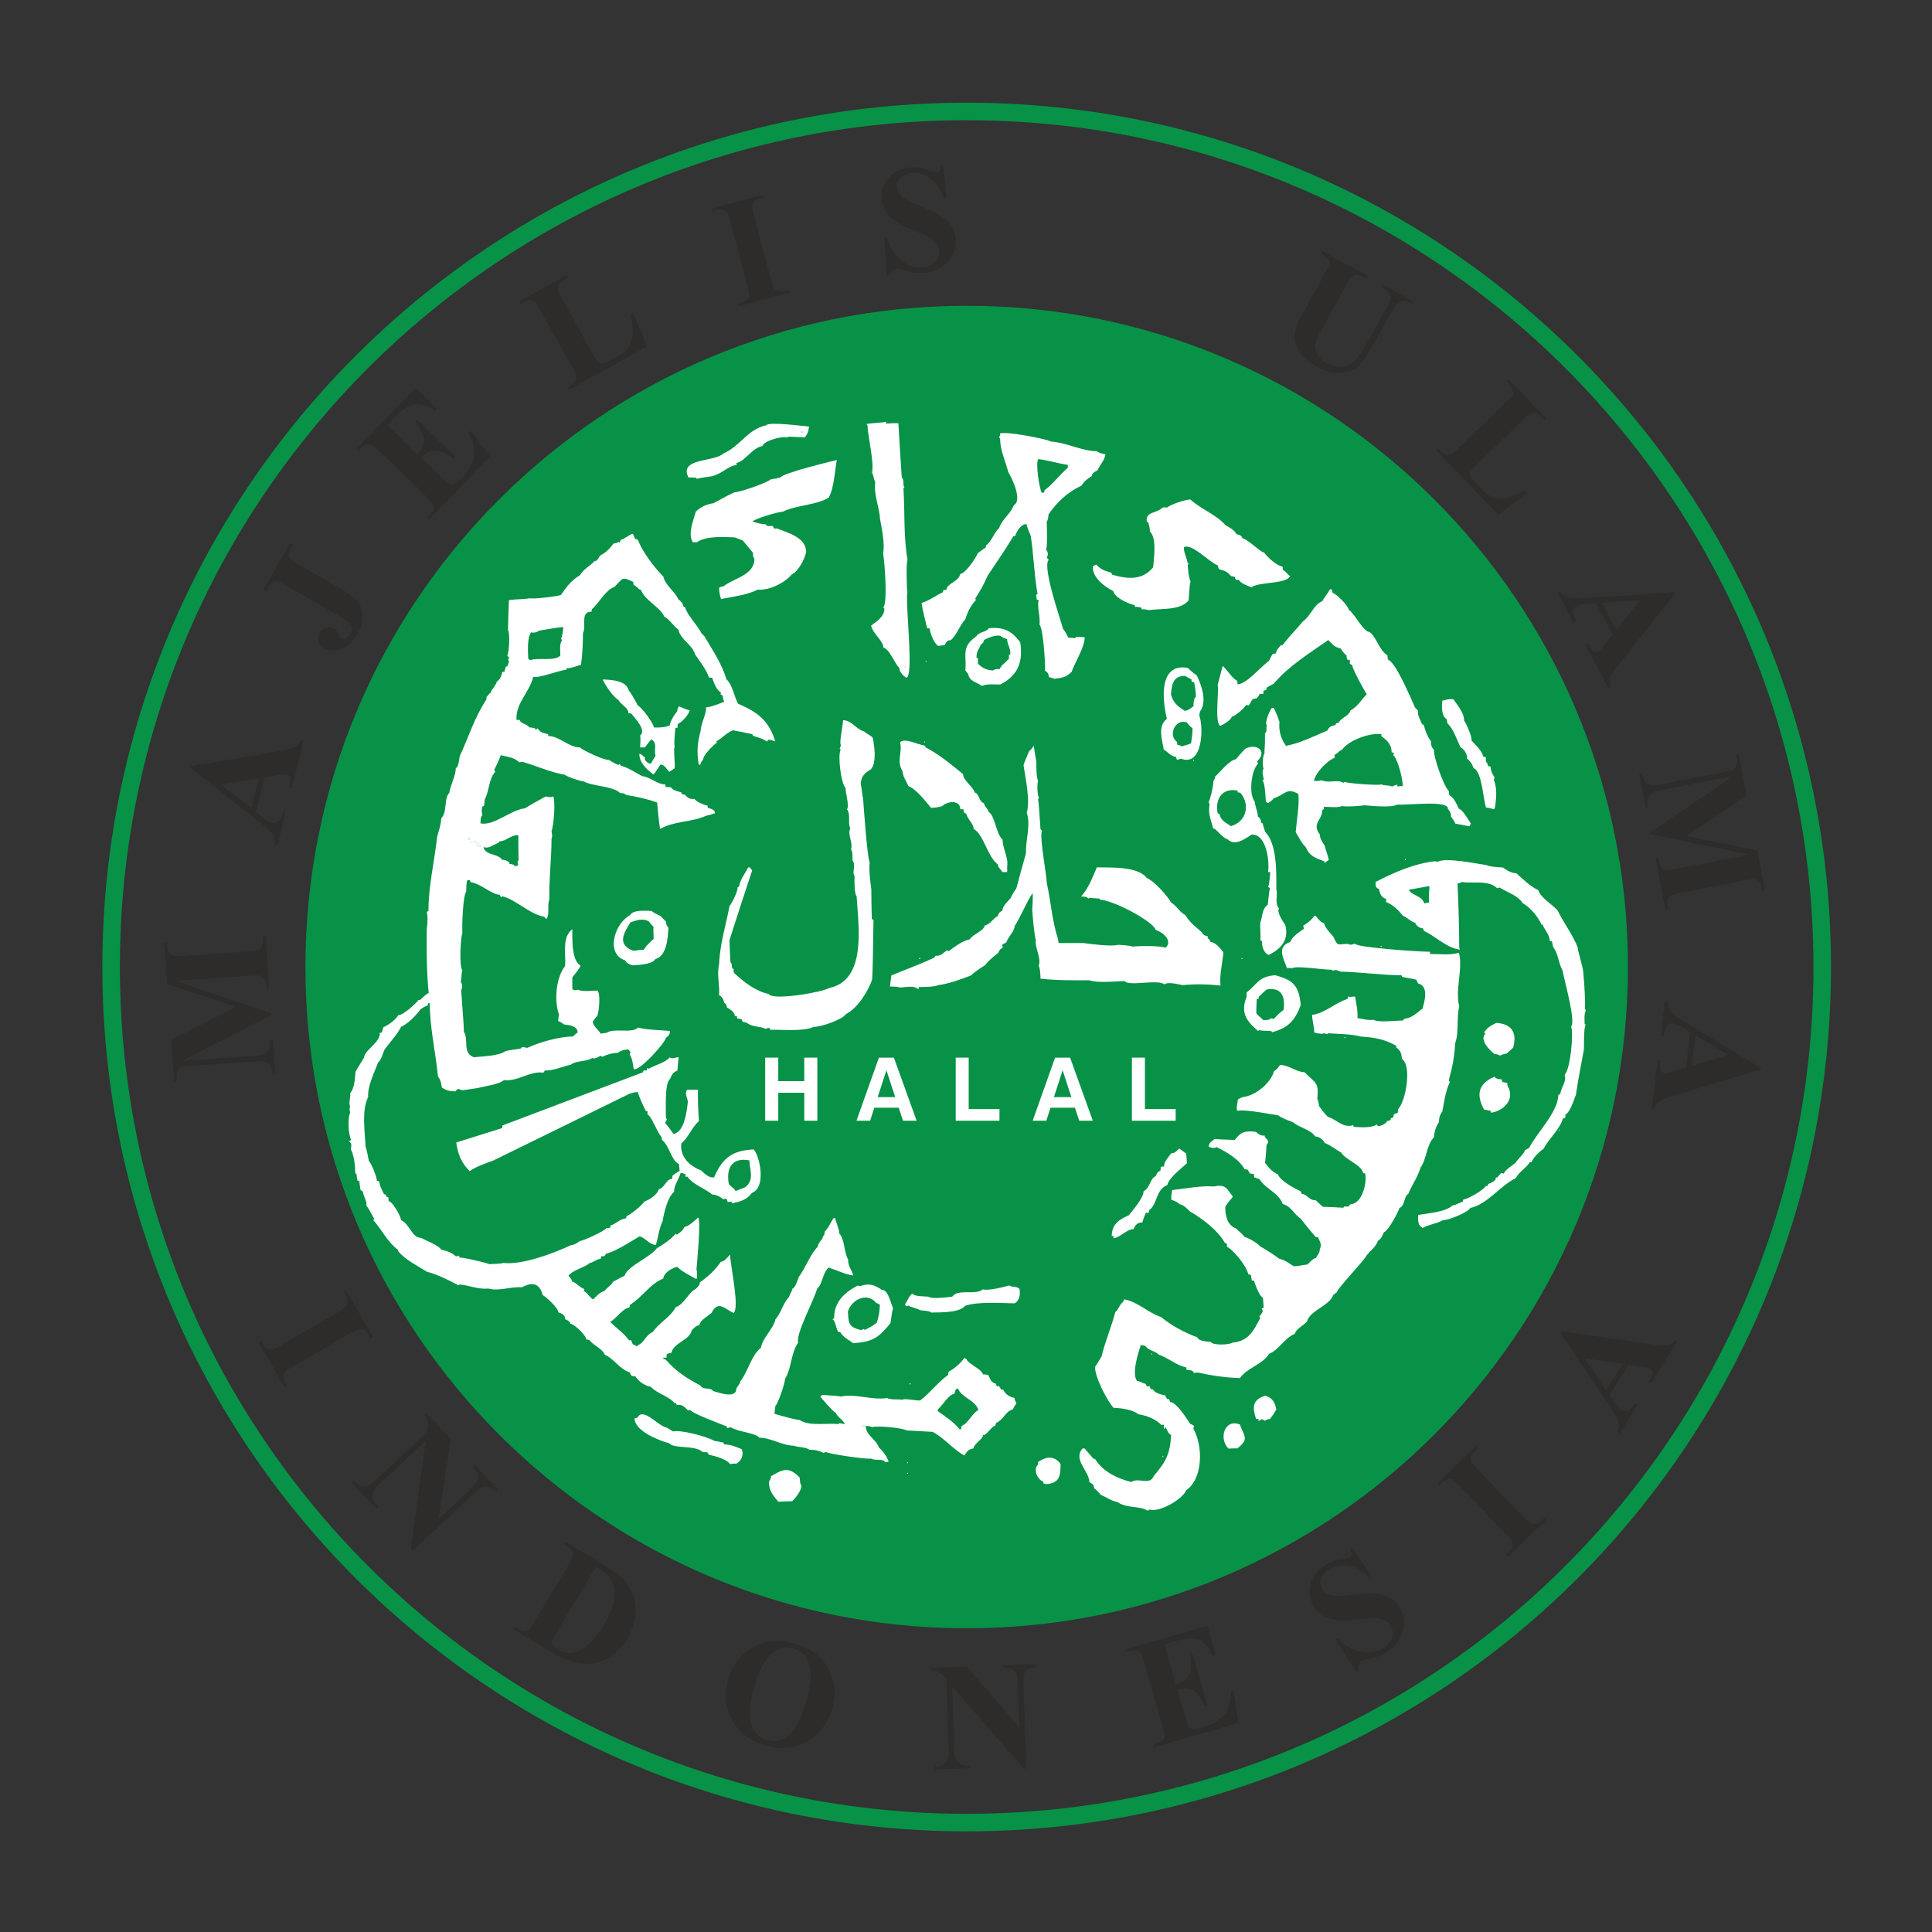 <?xml version="1.0" encoding="UTF-8"?>
<svg id="Layer_1" data-name="Layer 1" xmlns="http://www.w3.org/2000/svg" viewBox="0 0 950 950">
  <rect x="0" y="0" width="950" height="950" fill="#333333" stroke="none"/>
  <defs>
    <style>
      .cls-1 {
        fill: #2d2c2b;
      }

      .cls-1, .cls-2, .cls-3 {
        stroke-width: 0px;
      }

      .cls-2 {
        fill: #079247;
      }

      .cls-3 {
        fill: #fff;
      }
    </style>
  </defs>
  <g>
    <path class="cls-2" d="M475.33,150.35c179.58,0,325.16,145.58,325.16,325.15s-145.58,325.15-325.16,325.15-325.15-145.57-325.15-325.15S295.76,150.35,475.33,150.35h0ZM475.33,150.35"/>
    <g>
      <path class="cls-1" d="M115.96,495.14l-33.72-11.22-1.41-20.23,1.36-.09.12,1.61c.1,1.46.43,2.62,1.01,3.46.39.59,1,1.04,1.84,1.35.6.22,2.14.25,4.61.08l32.78-2.3c2.53-.17,4.12-.42,4.73-.73.63-.31,1.14-.91,1.56-1.77.43-.87.59-1.99.5-3.39l-.12-1.61,1.36-.09,1.81,25.97-1.36.1-.11-1.63c-.11-1.46-.45-2.61-1.02-3.46-.39-.58-1.01-1.04-1.87-1.34-.6-.23-2.14-.26-4.65-.08l-36.85,2.58,46.69,15.89.06.89-43.68,22.52,35.03-2.45c2.43-.17,3.94-.34,4.5-.5,1.19-.4,2.15-1.17,2.84-2.29.7-1.12.98-2.81.81-5.09l1.35-.09,1.18,17.02-1.35.09-.03-.5c-.05-1.11-.32-2.13-.75-3.04-.45-.93-1.01-1.62-1.67-2.06-.67-.45-1.6-.75-2.76-.95-.28-.03-1.51.03-3.75.18l-31.47,2.2c-2.52.18-4.07.43-4.67.73-.61.32-1.12.92-1.54,1.77-.41.88-.58,2-.48,3.39l.11,1.58-1.36.1-1.42-20.32,31.8-16.26ZM130.16,382.25l-4.26,17.08,4.2,3.21c1.41,1.06,2.61,1.71,3.64,1.97,1.36.34,2.5.03,3.4-.9.55-.54,1.22-2.05,2.05-4.52l1.31.33-4.01,16.08-1.32-.32c.17-1.79-.19-3.41-1.1-4.82-.89-1.41-2.98-3.41-6.25-5.95l-34.28-26.93.16-.68,44.02-7.54c4.18-.73,6.88-1.51,8.11-2.33.95-.63,1.66-1.66,2.15-3.12l1.32.33-5.84,23.41-1.31-.33.23-.96c.47-1.88.54-3.28.2-4.16-.25-.61-.73-1.02-1.45-1.2-.42-.11-.88-.14-1.37-.11-.23,0-1.22.12-2.94.4l-6.67,1.08ZM127.21,382.81l-18.45,3.04,14.8,11.58,3.65-14.62ZM130.64,290.71l-1.18-.68,13.24-22.95,1.18.69-.81,1.4c-.74,1.27-1.1,2.41-1.09,3.44,0,.7.25,1.42.79,2.15.37.54,1.64,1.43,3.8,2.68l21.13,12.2c4.14,2.39,6.92,4.54,8.32,6.45,1.41,1.91,2.12,4.28,2.17,7.13.05,2.84-.79,5.74-2.51,8.71-2.09,3.63-4.74,6.01-7.95,7.15-3.21,1.14-5.96,1.05-8.28-.29-1.48-.86-2.42-2.01-2.81-3.46-.4-1.44-.22-2.83.54-4.15.74-1.29,1.79-2.14,3.12-2.55,1.35-.4,2.62-.26,3.83.45.59.34,1.07.72,1.43,1.13.17.2.5.85,1.03,1.93.51,1.08.97,1.72,1.33,1.94.55.31,1.18.31,1.9,0,1.07-.45,1.98-1.34,2.72-2.63.52-.92.72-1.8.59-2.66-.13-.86-.6-1.7-1.45-2.53-.84-.8-3.52-2.51-8.02-5.11l-23.08-13.33c-2.21-1.27-3.67-1.96-4.35-2.03-.69-.07-1.45.13-2.27.61-.83.48-1.59,1.32-2.28,2.51l-1.05,1.82ZM190.56,209.08l14.59,14.09.69-.71c2.19-2.27,3.07-4.6,2.64-7.01-.45-2.4-1.93-5.09-4.43-8.06l.97-1,18.77,18.12-.96,1c-2.27-1.75-4.36-2.93-6.33-3.51-1.96-.58-3.6-.64-4.92-.17-1.31.47-2.79,1.56-4.44,3.27l10.1,9.75c1.98,1.9,3.25,2.98,3.86,3.24.6.26,1.26.31,1.99.11.72-.18,1.57-.79,2.57-1.81l2.06-2.14c3.24-3.35,5.05-6.78,5.44-10.31.4-3.51-.56-7.24-2.88-11.19l.95-.98,9.84,12.61-29.94,31-.98-.94,1.16-1.2c.99-1.03,1.62-2.05,1.86-3.04.2-.7.12-1.46-.26-2.29-.21-.6-1.23-1.77-3.03-3.51l-23.59-22.77c-1.62-1.57-2.66-2.48-3.12-2.75-.78-.43-1.57-.55-2.37-.41-1.14.2-2.27.87-3.39,2.03l-1.15,1.2-.98-.95,28.98-30.01,10.61,10.23-.97,1.01c-3.09-1.98-5.63-3.07-7.66-3.23-2.02-.17-4.11.33-6.28,1.52-1.27.68-3.21,2.37-5.83,5.1l-3.57,3.7ZM311.37,154.12l6.84,16.22-38.71,21.46-.66-1.19,1.46-.8c1.26-.7,2.16-1.49,2.67-2.37.4-.61.54-1.37.44-2.27-.05-.63-.68-2.04-1.89-4.24l-15.9-28.67c-1.23-2.23-2.13-3.57-2.67-3.99-.54-.43-1.28-.65-2.24-.66-.95-.02-2.03.31-3.25.98l-1.46.81-.65-1.2,23.25-12.89.66,1.19-1.9,1.05c-1.27.71-2.15,1.49-2.69,2.37-.38.61-.54,1.36-.46,2.28.05.64.68,2.06,1.89,4.25l15.39,27.77c1.23,2.23,2.16,3.58,2.74,4.04.61.46,1.35.66,2.28.53.64-.1,1.98-.73,4.04-1.86l3.64-2.02c2.31-1.28,4.02-2.76,5.12-4.43,1.08-1.66,1.7-3.69,1.84-6.07.16-2.4-.22-5.57-1.11-9.57l1.32-.73ZM387.8,142.62l.36,1.31-25.18,6.75-.35-1.32,1.6-.43c1.4-.37,2.46-.93,3.17-1.65.53-.5.85-1.2.96-2.09.12-.62-.15-2.15-.79-4.57l-8.49-31.67c-.66-2.46-1.21-3.96-1.64-4.52-.42-.55-1.08-.95-2.01-1.18-.91-.25-2.04-.19-3.4.17l-1.6.43-.35-1.32,25.17-6.75.36,1.32-1.6.43c-1.39.37-2.46.93-3.17,1.65-.53.51-.86,1.19-.99,2.1-.11.63.16,2.16.81,4.57l8.48,31.67c.65,2.46,1.2,3.96,1.63,4.5.45.55,1.12.94,2.04,1.19.92.26,2.05.21,3.4-.16l1.6-.43ZM463.85,81.19l1.57,16.53-1.51.11c-.99-4.1-2.96-7.32-5.92-9.67-2.95-2.34-6.04-3.39-9.26-3.17-2.49.18-4.43.98-5.77,2.42-1.37,1.43-1.99,3.02-1.88,4.77.08,1.08.42,2.05.99,2.87.78,1.09,2,2.16,3.65,3.17,1.21.73,3.95,1.97,8.25,3.73,6.02,2.46,10.13,4.9,12.34,7.29,2.2,2.41,3.4,5.24,3.63,8.52.28,4.15-1.08,7.84-4.11,11.06-3.04,3.22-7.05,5.01-12.03,5.36-1.56.11-3.07.05-4.47-.17-1.41-.23-3.21-.71-5.38-1.43-1.2-.42-2.18-.59-2.94-.53-.64.05-1.3.33-1.97.87-.67.54-1.2,1.33-1.57,2.36l-1.35.09-1.32-18.77,1.36-.09c1.45,5.2,3.79,9.08,7.06,11.65,3.26,2.56,6.67,3.72,10.21,3.47,2.74-.19,4.86-1.09,6.39-2.7,1.53-1.61,2.22-3.4,2.08-5.38-.08-1.18-.47-2.29-1.18-3.36-.69-1.03-1.72-2.02-3.06-2.93-1.35-.89-3.68-2.03-7.02-3.39-4.67-1.91-8.06-3.57-10.14-5-2.1-1.42-3.74-3.07-4.94-4.92-1.2-1.85-1.89-3.95-2.04-6.28-.28-3.95.94-7.43,3.66-10.42,2.72-2.99,6.29-4.63,10.71-4.94,1.61-.12,3.19-.03,4.73.25,1.17.21,2.61.66,4.31,1.35,1.71.67,2.9.99,3.55.95.63-.04,1.12-.28,1.45-.69.36-.42.63-1.37.84-2.89l1.1-.07ZM650.19,123.39l22.5,12.47-.66,1.19-1.13-.62c-1.69-.93-2.95-1.4-3.78-1.41-.83,0-1.55.25-2.16.71-.61.48-1.62,1.97-2.99,4.44l-11.83,21.35c-2.17,3.9-3.3,6.64-3.42,8.25-.1,1.59.28,3.17,1.17,4.76s2.36,2.95,4.42,4.09c2.37,1.31,4.67,1.89,6.92,1.75,2.26-.14,4.3-.91,6.16-2.33,1.85-1.41,4.07-4.42,6.63-9.06l9.86-17.77c1.08-1.95,1.65-3.46,1.7-4.53.06-1.06-.13-1.92-.58-2.58-.69-1.02-1.91-2.03-3.68-3.01l.66-1.19,15.08,8.36-.66,1.19-.9-.5c-1.22-.67-2.37-.99-3.46-.94-1.08.04-2.09.45-2.99,1.23-.66.54-1.49,1.69-2.47,3.46l-9.17,16.57c-2.85,5.12-5.24,8.64-7.16,10.53-1.94,1.9-4.74,3.07-8.41,3.53-3.67.47-7.78-.56-12.3-3.07-3.76-2.09-6.4-4.21-7.91-6.37-2.04-2.92-3.04-5.77-3.03-8.56.04-2.79,1.06-5.98,3.07-9.62l11.84-21.34c1.38-2.51,2.12-4.14,2.18-4.91.06-.76-.16-1.51-.65-2.26-.47-.75-1.64-1.61-3.5-2.62l.66-1.19ZM750.7,242.36l-13.89,10.81-30.75-31.85.98-.94,1.15,1.19c1.01,1.04,2,1.7,2.98,1.98.69.22,1.46.17,2.3-.17.6-.21,1.8-1.18,3.61-2.93l23.58-22.77c1.84-1.77,2.89-2.98,3.17-3.61.26-.65.29-1.42.06-2.34-.23-.91-.83-1.88-1.8-2.9l-1.14-1.18.98-.95,18.47,19.13-.98.95-1.51-1.56c-1.01-1.04-1.99-1.7-2.99-1.98-.69-.22-1.46-.17-2.32.14-.6.22-1.81,1.19-3.61,2.93l-22.85,22.06c-1.83,1.77-2.9,3-3.19,3.7-.3.7-.29,1.47.07,2.33.26.6,1.22,1.74,2.85,3.42l2.89,2.99c1.84,1.9,3.71,3.17,5.6,3.8,1.89.62,4.01.69,6.34.22,2.35-.46,5.32-1.65,8.96-3.54l1.04,1.08ZM792.98,312.08l-8.27-15.53-5.27.42c-1.75.15-3.09.47-4.01.97-1.24.66-1.89,1.64-1.94,2.94-.05.77.46,2.35,1.51,4.73l-1.2.63-7.78-14.63,1.2-.64c1.08,1.45,2.42,2.41,4.04,2.84,1.6.46,4.49.54,8.64.24l43.48-2.93.34.62-27.66,35.05c-2.61,3.34-4.11,5.73-4.48,7.16-.28,1.11-.12,2.35.49,3.76l-1.19.63-11.33-21.3,1.2-.64.46.88c.92,1.71,1.8,2.79,2.64,3.22.6.29,1.22.27,1.88-.08.39-.21.75-.48,1.09-.83.17-.15.81-.9,1.92-2.27l4.24-5.26ZM794.8,309.7l11.68-14.61-18.75,1.3,7.07,13.31ZM829.23,411.15l34.85,7.02,3.86,19.91-1.33.26-.31-1.59c-.27-1.44-.75-2.54-1.42-3.31-.46-.53-1.13-.91-1.99-1.12-.63-.14-2.15.02-4.57.48l-32.27,6.28c-2.5.48-4.03.93-4.61,1.3-.59.4-1.02,1.04-1.33,1.94-.31.92-.34,2.06-.07,3.43l.31,1.59-1.33.26-4.97-25.56,1.33-.26.31,1.6c.28,1.44.75,2.55,1.43,3.32.45.53,1.12.91,2.02,1.11.62.15,2.16-.02,4.62-.5l36.26-7.05-48.29-10.08-.17-.88,40.61-27.66-34.47,6.7c-2.4.46-3.88.81-4.41,1.04-1.13.55-1.99,1.43-2.53,2.62-.56,1.2-.63,2.91-.19,5.15l-1.33.26-3.25-16.76,1.32-.26.11.51c.17,1.09.56,2.07,1.11,2.92.55.88,1.2,1.49,1.91,1.84.72.36,1.68.55,2.85.61.27,0,1.51-.21,3.7-.64l30.96-6.02c2.48-.48,3.99-.91,4.56-1.29.56-.39,1-1.04,1.31-1.94.31-.92.33-2.06.07-3.42l-.3-1.55,1.34-.26,3.88,19.99-29.59,20.02ZM828.97,524.92l2.15-17.47-4.57-2.68c-1.52-.88-2.8-1.37-3.84-1.51-1.4-.17-2.49.26-3.28,1.31-.48.6-.96,2.18-1.48,4.74l-1.34-.17,2.02-16.45,1.35.17c.06,1.8.6,3.37,1.68,4.65,1.05,1.29,3.37,3.01,6.94,5.14l37.3,22.55-.08.69-42.76,12.85c-4.06,1.23-6.65,2.33-7.78,3.31-.85.74-1.44,1.85-1.75,3.35l-1.34-.17,2.94-23.94,1.35.16-.12.98c-.23,1.93-.12,3.32.31,4.15.32.58.85.93,1.59,1.02.43.05.89.03,1.36-.06.23-.02,1.19-.27,2.87-.76l6.49-1.87ZM831.84,524.01l17.93-5.27-16.1-9.69-1.84,14.96ZM831.84,524.01"/>
      <path class="cls-1" d="M141.23,681.71l-1.18.68-13.09-22.67,1.18-.68.84,1.44c.72,1.26,1.54,2.14,2.42,2.65.61.38,1.37.51,2.27.38.65-.04,2.05-.69,4.24-1.96l28.52-16.47c2.22-1.27,3.54-2.19,3.95-2.76.43-.55.64-1.3.64-2.25s-.36-2.05-1.05-3.26l-.83-1.43,1.18-.69,13.09,22.67-1.19.69-.83-1.44c-.73-1.26-1.53-2.15-2.42-2.65-.63-.38-1.37-.54-2.29-.42-.65.07-2.06.72-4.23,1.98l-28.53,16.46c-2.22,1.28-3.54,2.2-3.95,2.76-.41.57-.62,1.33-.63,2.27,0,.97.34,2.05,1.04,3.27l.84,1.44ZM221.58,707.61l-5.86,39.25,15.74-14.68c2.2-2.04,3.39-3.75,3.58-5.1.23-1.83-.61-3.76-2.55-5.76l1-.94,11.28,12.09-1,.94c-1.64-1.37-2.86-2.16-3.68-2.41-.81-.24-1.71-.17-2.69.2-.99.36-2.36,1.36-4.08,2.96l-30.5,28.44-.85-.92,7.39-53.19-23.28,21.71c-2.11,1.96-3.08,3.76-2.91,5.41.15,1.66.81,3.11,1.96,4.34l.81.88-1,.93-12.11-12.98,1-.94c1.9,2,3.62,3.02,5.16,3.05,1.55.04,3.3-.85,5.24-2.67l25.85-24.1.24-1.7c.25-1.68.25-2.95,0-3.85-.23-.87-.88-1.89-1.88-3.03l1.01-.93,12.11,12.99ZM252.37,801.1l.7-1.17,1.42.85c1.25.75,2.33,1.13,3.22,1.13.91,0,1.71-.22,2.43-.72.47-.32,1.37-1.6,2.7-3.81l16.97-28.22c1.32-2.2,2.02-3.64,2.11-4.33.11-.69-.07-1.45-.54-2.28-.46-.84-1.3-1.62-2.5-2.34l-1.42-.85.71-1.18,19.21,11.55c5.14,3.09,8.83,6.26,11.12,9.54,2.79,4,4.14,8.33,4.04,12.96-.1,4.67-1.47,9.17-4.09,13.52-1.81,3.03-3.97,5.51-6.47,7.47-2.51,1.96-5.02,3.3-7.54,4.03-2.55.74-5.12,1-7.75.79-2.61-.22-5.54-.93-8.77-2.12-1.44-.53-3.55-1.62-6.31-3.28l-19.21-11.54ZM293.06,770.45l-20.12,33.49c-1.07,1.77-1.62,2.9-1.71,3.41-.07.5.03.98.31,1.42.37.67,1.1,1.32,2.18,1.97,3.52,2.11,6.93,2.53,10.24,1.23,4.48-1.74,8.77-6,12.88-12.85,3.31-5.51,5.09-10.43,5.34-14.76.17-3.4-.54-6.21-2.13-8.43-1.13-1.57-3.46-3.39-6.99-5.49h0ZM390.4,808.24c7.75,1.9,13.33,5.94,16.77,12.05,3.42,6.14,4.11,12.77,2.06,19.93-1.75,6.1-5.07,10.96-9.98,14.57-6.5,4.81-14.07,5.96-22.71,3.48-8.65-2.47-14.51-7.34-17.56-14.57-2.41-5.72-2.71-11.75-.88-18.12,2.05-7.15,6.2-12.41,12.41-15.77,6.24-3.38,12.85-3.91,19.88-1.58h0ZM390.18,810.62c-4.42-1.27-8.41.03-11.99,3.87-2.93,3.14-5.38,8.19-7.36,15.09-2.36,8.22-2.66,14.71-.9,19.45,1.22,3.33,3.66,5.51,7.28,6.54,2.43.7,4.64.69,6.61-.01,2.52-.92,4.82-2.88,6.95-5.88,2.11-2.98,3.94-7.16,5.47-12.5,1.83-6.37,2.6-11.31,2.32-14.79-.29-3.51-1.15-6.16-2.61-8.01-1.47-1.82-3.38-3.08-5.77-3.76h0ZM475.49,819.45l25.77,30.17-.75-21.51c-.11-3-.6-5.02-1.5-6.05-1.23-1.38-3.23-2.01-6.02-1.86l-.05-1.37,16.53-.58.05,1.38c-2.1.34-3.51.73-4.22,1.19-.72.45-1.26,1.18-1.62,2.17-.38.97-.52,2.66-.44,5.02l1.45,41.66-1.25.05-35.29-40.49,1.11,31.81c.11,2.88.83,4.8,2.18,5.76,1.35.98,2.88,1.43,4.56,1.36l1.18-.04.05,1.36-17.75.61-.05-1.36c2.76-.12,4.66-.75,5.69-1.9,1.05-1.14,1.53-3.04,1.43-5.7l-1.23-35.32-1.12-1.3c-1.1-1.29-2.06-2.12-2.9-2.52-.82-.39-2.01-.58-3.52-.57l-.05-1.37,17.75-.62ZM572.61,808.54l5.62,19.59.95-.27c3.06-.87,4.99-2.46,5.82-4.78.82-2.3.88-5.39.2-9.23l1.34-.38,7.23,25.2-1.35.39c-1.08-2.66-2.32-4.74-3.72-6.24-1.42-1.49-2.82-2.36-4.2-2.63-1.37-.24-3.22-.04-5.51.61l3.9,13.56c.75,2.66,1.32,4.24,1.73,4.76.39.53.95.9,1.68,1.09.72.22,1.76.12,3.14-.28l2.87-.82c4.5-1.29,7.8-3.37,9.91-6.24,2.12-2.84,3.15-6.58,3.12-11.18l1.31-.37,2.23,15.92-41.61,11.93-.38-1.3,1.6-.47c1.4-.4,2.45-.98,3.16-1.71.52-.5.83-1.21.92-2.12.12-.63-.18-2.16-.89-4.58l-9.07-31.66c-.63-2.18-1.08-3.5-1.34-3.96-.46-.75-1.09-1.27-1.85-1.55-1.1-.41-2.42-.37-3.98.08l-1.6.45-.37-1.32,40.28-11.55,4.09,14.24-1.35.39c-1.69-3.28-3.37-5.5-5.05-6.66-1.67-1.16-3.75-1.78-6.23-1.82-1.45-.06-3.99.45-7.63,1.5l-4.96,1.42ZM664.87,760.98l9.44,13.76-1.27.83c-2.87-3.12-6.18-4.99-9.92-5.61-3.73-.61-6.96-.04-9.68,1.74-2.11,1.36-3.42,3-3.9,4.94-.51,1.92-.28,3.61.67,5.09.6.92,1.36,1.61,2.27,2.05,1.22.59,2.81.93,4.74,1,1.42.06,4.44-.19,9.08-.74,6.48-.77,11.28-.64,14.38.4,3.09,1.04,5.53,2.93,7.34,5.71,2.27,3.51,2.86,7.43,1.78,11.72-1.1,4.31-3.76,7.83-7.96,10.56-1.32.86-2.67,1.54-4.02,2.03-1.35.49-3.15.94-5.41,1.36-1.27.23-2.21.56-2.85.97-.54.36-.98.93-1.3,1.72-.34.8-.41,1.76-.23,2.85l-1.14.74-10.31-15.86,1.15-.74c3.8,3.86,7.75,6.13,11.87,6.79s7.68.03,10.66-1.92c2.32-1.51,3.75-3.34,4.3-5.49.56-2.15.29-4.06-.79-5.73-.65-.99-1.53-1.78-2.66-2.37-1.12-.58-2.5-.94-4.12-1.08-1.61-.14-4.22,0-7.82.42-5.04.6-8.83.79-11.36.56-2.54-.24-4.77-.89-6.73-1.93-1.95-1.05-3.57-2.55-4.85-4.52-2.18-3.34-2.79-7-1.87-10.94.93-3.94,3.28-7.13,7.01-9.55,1.36-.89,2.79-1.6,4.28-2.09,1.13-.38,2.61-.69,4.44-.92,1.83-.24,3.03-.54,3.57-.89.54-.35.85-.79.95-1.32.11-.53-.13-1.51-.68-2.94l.93-.6ZM759.39,746.33l.94.98-18.83,18.18-.95-.98,1.2-1.15c1.04-1.01,1.7-2.01,1.99-2.99.22-.69.16-1.46-.18-2.3-.2-.61-1.18-1.83-2.94-3.64l-22.88-23.69c-1.77-1.84-2.98-2.9-3.63-3.17-.63-.28-1.41-.3-2.34-.07-.92.23-1.9.84-2.9,1.8l-1.2,1.16-.95-.99,18.83-18.18.95.98-1.2,1.16c-1.03,1.01-1.7,2-1.99,2.99-.22.71-.18,1.47.16,2.32.22.61,1.19,1.83,2.94,3.63l22.88,23.69c1.78,1.85,2.99,2.91,3.63,3.17.65.25,1.44.27,2.37.05.93-.22,1.9-.82,2.9-1.8l1.2-1.16ZM800.74,671.06l-9.37,14.99,3.03,4.37c1.01,1.46,1.96,2.45,2.85,3.01,1.2.75,2.38.81,3.54.2.69-.34,1.8-1.57,3.36-3.68l1.15.72-8.82,14.12-1.16-.73c.71-1.66.87-3.31.44-4.93-.41-1.63-1.79-4.19-4.13-7.64l-24.4-36.36.38-.6,44.39,6.45c4.22.6,7.04.7,8.48.3,1.1-.31,2.1-1.08,3.02-2.31l1.15.72-12.84,20.55-1.15-.73.52-.84c1.03-1.65,1.52-2.95,1.48-3.91-.04-.67-.37-1.2-1.01-1.59-.37-.24-.79-.41-1.27-.52-.22-.09-1.19-.27-2.94-.54l-6.71-1.05ZM797.76,670.68l-18.57-2.82,10.55,15.66,8.02-12.84ZM797.76,670.68"/>
    </g>
  </g>
  <path class="cls-2" d="M475.33,50.5c-234.67,0-425,190.32-425,425s190.32,425,425,425,425-190.32,425-425S710.01,50.5,475.33,50.5ZM475.33,891.89c-229.96,0-416.38-186.43-416.38-416.39S245.37,59.11,475.33,59.11s416.39,186.42,416.39,416.38-186.43,416.39-416.39,416.39Z"/>
  <g>
    <polygon class="cls-3" points="401.9 551.08 401.9 520.06 395.47 520.06 395.47 531.62 382.69 531.62 382.69 520.06 376.26 520.06 376.26 551.08 382.69 551.08 382.69 537.33 395.47 537.33 395.47 551.08 401.9 551.08"/>
    <path class="cls-3" d="M444.02,551.08h6.7l-11.18-31.01h-7.37l-11.03,31.01h6.72l2.04-6.38h12.02l2.11,6.38ZM431.57,539.48l4.3-13.21,4.32,13.21h-8.62Z"/>
    <polygon class="cls-3" points="469.94 520.06 469.94 551.08 491.46 551.08 491.46 545.35 476.32 545.35 476.32 520.06 469.94 520.06"/>
    <path class="cls-3" d="M526.17,520.06h-7.36l-11.03,31.01h6.72l2.04-6.38h12.02l2.11,6.38h6.69l-11.18-31.01ZM518.23,539.48l4.29-13.21,4.31,13.21h-8.6Z"/>
    <polygon class="cls-3" points="556.58 520.06 556.58 551.08 578.1 551.08 578.1 545.35 562.97 545.35 562.97 520.06 556.58 520.06"/>
    <path class="cls-3" d="M705.18,559.15c0-2.5.95-5.35,2.37-7.37,0-2.02.48-3.68,1.66-5.23.95-4.87,1.55-9.98,3.69-14.38-.24-.36-.36-.71-.48-1.07,1.67-5.94,2.85-11.88,3.09-18.07,2.02-5.46.6-12.23,2.02-18.06-2.14-8.79,1.9-18.06-.12-26.49-4.52,1.31-9.51.6-14.26.6v-1.08c-6.29,0-36-2.13-36.83-3.92-.95,0-2.5.95-3.09.13-5.11-.36-5.23,1.9-7.49-3.45-1.08-1.42-4.52-4.75-4.52-6.65-1.79-.59-3.09-2.14-4.28-3.8h-.71c-.24.95-4.28,4.63-5.35,4.63,0,.59.12,1.19.24,1.79-2.26,1.66-5.58,3.56-6.66,6.41-6.89,2.5-3.33,7.97-1.66,12.84.95.11,1.79-.24,2.37.23,1.67-1.66,16.64.84,19.49.6.24.12.48.24.84.48,1.55-.71,2.26,0,3.68.47,10.1.24,20.44,1.79,29.94,1.79.12.24.24.47.36.83,2.26.36,4.52.84,6.89,1.31.24.6.6,1.19.95,1.9,5.34,1.3,3.21,8.79,2.14,12.36-3.09,2.26-4.87,4.52-8.92,4.99-.23.24-.47.48-.6.84-2.97,0-12.23,1.18-14.61-.35-2.74.35-5.11-.36-7.84-.84.23-3.68-.6-6.89-1.19-10.57-1.42,0-2.26.36-3.45,0-.12.36-.23.71-.23,1.18-5.94,1.79-11.29,7.13-17.47,7.84.12,2.98,1.08,5.95,1.08,8.67,1.54.36,3.56.95,4.86.36.48.12.95.24,1.43.48.12-.24.36-.36.6-.48,5.1.36,11.41.36,16.27,1.66,6.53.36,11.53,1.31,17.23,4.52v.84c2.14,1.66,2.5,2.97,2.74,5.58,4.99,3.33,1.89,20.91-1.9,24.71-.12.6-.12,1.19-.12,1.79-.72.24-1.43.48-2.03.84-.12.47-.12.94-.12,1.42-.48.12-.83.24-1.19.36-.12.36-.24.71-.36,1.07-.6.12-1.07.24-1.55.36-.47,1.43-4.99,3.69-4.99,1.66-2.73,1.9-8.31,1.43-11.52,1.19-.12-.36-.12-.6-.12-.83-5.24,1.66-7.97-2.74-12.48-4.04-3.21-3.21-3.57-4.52-4.39-5.23q-.36-3.21-.84-3.57c.84-8.67-.95-7.6-6.29-13.18-4.04,0-7.6-3.57-12.12-3.57-.72,1.18-1.55,2.37-2.85,2.97-1.66,6.06-9.26,12.23-15.44,12.83-.84.36-1.67.71-2.38,1.19-.12,2.26-.83,3.33-.36,5.58,4.04-.95,17.35,1.9,20.08,2.14,1.9,1.42,5.1,2.61,7.36,3.44,2.98,2.61,8.92,3.69,10.93,7.01,1.9,0,4.16,1.66,4.75,3.33.72-.36,6.9,4.04,8.08,4.63,2.14,3.57,10.1,6.06,10.81,10.1.24,0,.6,0,.95.12,1.08,4.4-1.54,15.1-7.12,15.1-.36.36-.72.71-1.08,1.18h-2.13c-.12.12-.24.36-.36.6-3.45-.24-6.77-.36-10.1-.47-1.32-1.19-2.5-2.26-3.69-3.33-2.61.59-4.16-2.98-6.65-2.98-.24-.47-.47-.95-.6-1.31-2.85-1.31-9.98-5.1-11.17-8.31-2.73-1.07-4.63-3.45-6.42-5.82.36-.36.84-8.55.84-8.67,2.26-2.62-.95-2.74-.95-4.64-1.66.35-3.09-.71-4.28-1.78-5-.71-7.61,0-10.46,4.04-3.33-.36-6.54-.12-9.87-.6-1.31,1.43-2.85,1.55-2.85,3.92,1.07.36,2.73.95,3.8.12,4.63,2.13,11.53,6.29,13.79,10.93.47,0,.95,0,1.54.13.36.59.71,1.18,1.08,1.89.59.12,1.3.24,2.02.36,0,.48,0,.95.12,1.55.84.24,1.66.59,2.61.95,2.85,4.63,9.63,6.89,11.41,12.24,3.8.71,5.58,4.99,8.68,7.01,2.49,3.1,4.99,6.18,7.6,9.27h1.07c1.19,2.84,1.9,3.32.84,6.05,0,1.9-1.19,2.5-1.9,4.28-.95-.47-3.45,2.5-4.16,3.09-1.42,0-4.04.83-6.77.83-2.25-1.42-4.51-3.21-7.12-3.68q-3.33-2.61-9.5-6.18c-1.19-1.55-5.59-4.04-7.49-4.52-1.79-2.26-2.85-2.73-4.16-4.16-4.63-1.66-5.35-6.77-5.35-10.69,2.03-3.33,2.98-3.68,3.69-4.99-2.97-4.16-3.69-6.19-9.15-5-6.77-.47-14.14,1.07-20.68,1.78-.24,2.38-.59,2.62-.36,4.76,1.66.6,2.97,1.07,4.16,2.26,1.66,0,3.92,2.5,5.11,3.57,5.82,3.33,13.66,9.26,16.99,15.33.23.11.59.24.95.36,0,.47.12,1.06.23,1.66,3.21,1.55,9.74,9.74,10.34,13.43.36.12.84.24,1.31.36.12.83.24,1.78.48,2.74.35,0,.71,0,1.07.12.6,2.02,2.73,7.84,4.39,8.32.12,1.54.24,3.2.36,4.87-.36.12-.71.23-1.07.47.24.36.47.71.71,1.19q-.95,2.02-1.78,2.61c.12.23.24.47.47.83-3.33,6.29-5.7,11.41-13.66,12.12-1.66,1.19-9.86,1.43-10.69-.36-1.79-.12-6.06-.35-6.66-2.26-6.18-2.26-12.83-5.82-17.82-9.98-6.53-2.14-11.18-7.37-18.07-8.68-.24.36-.47.84-.6,1.31-2.02,1.55-1.89,3.33-3.8,4.99-1.9,7.25-4.99,14.38-6.77,21.86-.71.72-1.19,2.38-3.09,4.87-.72,4.29,6.17,17.47,9.02,20.32,3.92.12,9.15.83,12.36,3.21,4.04.59,8.2,2.26,11.17,5.23.36-.12.72-.12,1.19-.12v2.14c.24-.36.6-.6.95-.84.71,1.31,1.18,3.09,2.61,3.8-.48,9.15-2.5,13.07-8.44,19.96-2.02,5.11-7.49.6-11.17,3.09-6.89-1.78-13.9-4.99-17.83-11.4h-.71c-1.55-1.79-2.97-3.45-4.4-5.11h-.95c-4.99,5.47,3.33,11.16,3.33,16.63,1.55.71,2.13,1.19,2.37,3.09q.95.36,3.21,3.09c3.09,1.31,4.52,2.73,8.44,3.68,4.51,3.09,10.46,1.55,14.73,4.16.24-.24.47-.48.84-.6,4.86,1.55,16.27-5.11,17.94-9.39,8.55-6.05,8.31-22.09,3.56-30.41.12-.47.24-.83.48-1.19q-.48-.59-2.02-1.18c-1.79-2.61-6.77-10.7-9.87-10.7-.23-.48-.36-.95-.47-1.42h-.95c-.47-.72-.84-1.43-1.19-2.03-1.89,0-5.1-1.18-5.82-2.73-.47-.12-.83-.24-1.18-.24-.12-.47-.24-.95-.36-1.31-.48,0-.95,0-1.43.12-.23-.48-.47-.95-.59-1.31-1.55-.24-2.85-1.43-4.28-1.43-2.73-3.68.6-13.9,1.9-17.7.71.12,1.43.24,2.26.48,1.43,2.37,4.52,2.25,6.53,4.27,4.63,1.55,8.79,5.35,13.55,6.3,0,.36,0,.71.12,1.18,1.43.24,3.09-.11,3.57,1.55.6-.12,1.19-.23,1.9-.23,7.13,1.54,13.42,2.49,20.79,2.73,3.33-4.99,11.17-6.65,14.38-12,4.75-1.78,7.49-7.72,12.59-9.74.48-2.26,4.16-4.16,5.94-5.94,1.31-5.58,11.17-7.84,12.95-13.18.6-.48,1.19-.95,1.79-1.31-.36-1.31,13.19-15.21,14.73-18.3,2.02-2.38,4.39-4.04,5.47-7.01,2.02-1.42,1.9-2.26,2.97-4.28,2.02-.48,6.89-9.62,7.6-11.88,2.97-1.32,1.9-5.35,4.4-7.01,1.78-4.52,4.63-8.08,5.94-12.83,2.97-3.92,2.97-11.29,6.65-14.97Z"/>
    <path class="cls-3" d="M393.17,726.44c-5.46-5.47-8.31-3.92-14.01-.6-.12,1.07-.24,1.78-1.08,2.61,0,4.63,1.9,6.65,4.64,9.98,2.25-.12,4.51-.23,6.77-.23,1.55-1.31,5.95-6.77,4.04-8.68-.12-1.07-.24-2.14-.36-3.09Z"/>
    <path class="cls-3" d="M510.33,718.95c0,.36,0,.71.12,1.18-2.61,2.26-.36,7.49,2.61,8.44v.84c.48.12.95.23,1.55.36,6.29-.6,6.89-3.8,6.89-9.98-3.33-4.16-6.89-3.68-11.17-.83Z"/>
    <rect class="cls-3" x="446.05" y="724.18" width=".47" height=".47"/>
    <path class="cls-3" d="M356.22,710.28c-.23-.36-.47-.71-.59-.95-1.55-.36-2.98-.6-4.4-.83-3.33-2.03-16.4-5.58-20.32-4.63-1.08-.72-2.14-1.32-3.09-1.9-4.16-.6-11.64-10.46-14.49-4.76-.47,0-.95.12-1.31.24,0,6.18,12.23,11.05,17.11,12.23,1.9,2.86,12.84.72,16.52,4.4h2.14c.23.36.47.71.71,1.18,2.97.72,8.79,2.14,10.45,4.63q2.13-.36,2.97-.12c2.62-1.31,4.04-4.52,2.73-7.24-2.85-1.07-5.23-2.26-8.44-2.26Z"/>
    <rect class="cls-3" x="446.05" y="719.07" width=".47" height=".36"/>
    <path class="cls-3" d="M493.34,683.3h-.95c-.48-.59-.84-1.18-1.19-1.78-.36,0-.71.12-1.07.24-.12-.48-.24-.95-.36-1.31-2.97-.95-2.5-2.14-3.92-4.4-.84-.12-1.66-.24-2.5-.24-.95-2.97-6.77-4.63-8.2-7.6-.36-.24-.71-.36-.95-.47-2.14,2.85-4.75,5.1-7.73,6.77-.11.48-.23.95-.23,1.54-5.11,3.68-8.79,8.79-13.79,12.6-2.13.12-7.96-1.19-8.78-.36-2.14-.36-5.82.12-7.48-.84-7.37,1.19-15.81-2.37-22.82-.71q-.47-.36-9.15-.84c-.36.24-.59.6-.83.95,2.38,2.61,4.87,5.94,7.6,7.97,1.07,2.26,3.33,3.09,4.52,5.46-.95-.23-1.9-.36-2.85-.47-.11.12-.23.24-.35.47-5.7-.71-14.26,1.19-19.13-2.02-4.15-.59-8.31-1.9-12.35-3.09.12-1.31.23-2.61.47-3.92,1.19-.71,4.76-11.41,4.76-13.31,3.21-5.11,2.85-12.95,6.41-17.7-1.31-4.16,7.49-20.2,9.39-26.73,2.5-1.66,2.61-7.72,5.58-10.22,4.16,1.3,7.96,3.33,12.12,3.91-.59-2.61-2.73-4.63-2.49-7.84-2.14-3.56-1.66-10.09-4.4-12.83,0-2.26-1.54-5.23-2.02-7.6-.36,0-.59,0-.83.12-1.55,2.26-2.14,4.4-4.29,6.54-.11.95,0,1.9-.95,2.37.48.95-2.49,3.21-2.49,5.11-3.81,3.81-5.82,10.22-9.26,14.73-.72,1.79-1.55,5.11-3.21,5.94-.36,1.67-1.19,2.38-1.66,4.05-2.98,2.97-3.81,7.84-6.66,10.92-.83,4.52-6.41,9.16-7.13,14.03-4.75,3.56-6.41,11.99-10.33,16.75.47.95-2.26,2.73-1.9,4.52-1.66,3.44-8.44.71-11.29,0-1.31-2.03-5.1-.36-6.29-2.74-6.42-3.44-11.89-6.77-16.99-12.71-.48-.12-.83-.23-1.19-.36v-.6h1.55c0-.6,0-1.18.12-1.66q.84-.6,2.26-.71c1.19-5.11,8.91-6.07,10.1-11.17,1.07-.95,2.14-2.38,3.68-2.38.48-2.73,3.93-4.27,6.06-6.18,3.21-6.53,6.78-1.54,10.81.12,2.97-2.97-1.55-22.57-1.78-28.75-1.08,1.18-2.85,3.56-4.52,3.56-2.85,4.15-6.18,7.25-10.34,10.1,0,1.31-.95,2.14-1.78,3.09-3.92,1.9-5.82,7.73-10.1,9.15-2.38,4.76-8.32,7.73-11.29,12.24-3.57,1.42-4.04,5.34-7.49,6.53,0,.12,0,.24.13.47-.71.12-1.32-.6-2.5-1.07-.24-.71-.48-1.31-.71-1.9h-1.08c-2.37-3.33-6.3-6.07-9.26-9.03,2.61-1.31,6.53-7.01,9.39-7.01.11-.47.24-.95.36-1.42,5.94-3.57,9.86-10.34,16.28-12.84.59-3.09,4.04-5.1,7.01-5.81,1.78,2.13,6.66,4.51,9.15,5.94.13-.13.36-.24.6-.36-.36-1.55.12-2.86-.36-4.4.24-2.73,2.26-24,.84-25.43-2.26,1.9-4.04,3.92-6.89,4.76-.48,1.66-2.14,2.61-3.57,3.68-.24-.24-.48-.36-.59-.48-2.38,2.74-6.06,5.35-9.27,7.13-3.56,4.76-14.25,8.56-15.91,13.55-1.9.95-3.8,1.9-5.71,2.97-.47,1.55-3.09,2.97-4.28,4.63-2.26.48-3.8,2.5-5.47,4.04-1.78-1.07-2.62-3.09-4.52-4.15,0-.36.12-.71.24-.95-2.61-.95-3.68-2.97-5.94-3.68-.59-1.43-.83-1.79-1.9-2.85,2.26-2.97,7.6-3.8,10.7-6.42.95.24,3.21-1.9,5.11-1.9.12-.47.23-.95.47-1.31h1.42c.24-.47.48-.83.84-1.18,5.58-1.66,11.28-5.58,16.39-8.56,2.85.48,4.76,4.16,8.08,4.16,1.18-3.92,1.55-8.08,3.33-11.76.59-3.92,2.5-11.88,5.58-14.26,0-3.44,2.26-5.94,3.21-9.26q.48-.24,2.5.6c-.12.36-.12.71-.12,1.19h1.08c2.13,3.56,8.67,5.81,11.99,8.67,2.38.24,3.93,1.08,5.71,2.5.36-.24.71-.36,1.18-.48q.59.6.84,1.79c.6-.12,1.19-.24,1.9-.24,0,.24.12.47.24.82,3.92-.82,7.25-1.65,9.75-5.1,7.01-2.5,4.15-17.47.94-21.39-10.22.48-15.33,3.92-19.49,13.67-2.25.71-4.99-2.02-6.41-3.33-5.94-2.37-10.46-6.77-9.74-13.31,3.21-2.37,5.23-8.07,8.68-10.93-.36-5.23-.6-10.1-.48-15.45h-5.34c-1.42,1.9.12,3.57.36,5.95-.48,3.91-1.42,14.73-7.02,15.8-1.42-1.78-2.37-3.57-4.15-5.35.24-.6.47-1.19.83-1.67-.23-.47-.36-.94-.47-1.3.12-3.45-.71-16.87,2.02-18.66,1.07-2.49,1.31-3.09,3.68-4.28.12-2.26.36-4.39.59-6.53-1.42.12-3.45,1.08-4.39.12-2.26,2.73-6.89,3.56-10.22,5.58-.23-.12-.47-.24-.71-.36-.24.36-.36.83-.47,1.31-.48-.12-.95-.12-1.43-.12-.11.24-.23.6-.36.95l-69.06,26.12-.13,1.29-22.61,7.09c.85,5.62,2.37,9.85,6.61,14.09,3.32-2.37,7.84-3.8,11.65-5.23l66.89-32.8q2.61-.94,4.16-.83.71,2.73,3.92,9.26c.23,0,.47.12.83.24v1.55c2.02.6,4.63,8.68,6.77,10.81.12.48.24,1.07.36,1.66,3.56,2.61,4.75,10.57,8.32,11.76.11,1.07.23,2.26.36,3.45-1.19.71-2.38,1.42-3.45,2.26-.12.47-.24,1.07-.24,1.66-2.97,0-3.8,4.63-6.53,5.1-.82,2.74-4.63,5.24-7.24,6.07-.47,1.42-7.25,6.89-8.67,7.13-.13.36-.13.71-.13,1.07-3.45.48-4.76,2.61-7.72,3.57-.12.36-.23.71-.23,1.19-.72,0-1.31,0-1.9.12-.36,1.19-11.29,6.29-12.95,6.29-1.55,1.19-2.62,1.9-4.52,2.14-8.44,3.92-23.64,9.74-33.27,8.67q-.23.36-6.77.59c-.48-.47-13.55-3.56-14.62-3.21-.12-.36-.24-.71-.24-.94-.59.12-1.07.23-1.55.36-1.9-1.9-4.87-2.85-7.25-3.33-.6-1.78-8.2-4.87-9.98-5.82-4.4,0-5.82-7.25-9.75-8.68,0-2.02-4.64-9.74-6.06-9.26-.12-.71-.12-1.31-.12-1.9-.36-.12-.72-.24-.95-.36-.24-.48-.36-.84-.48-1.19h-.71c-.47-.95-2.61-4.99-2.26-6.18-.47-.24-.95-.47-1.31-.6,0-1.78-2.61-8.31-3.92-9.62q-.83-4.76-1.66-7.25c-.24-7.13-2.02-17.47,1.31-24.24-.36-5.46,3.09-11.99,4.87-16.99,1.19-.59,2.61-4.63,2.97-5.94,2.5-3.68,6.42-7.6,8.32-11.52,3.68-1.79,7.13-5.35,9.51-8.56q1.66-1.3,3.68-2.02c0-.36,0-.71.11-1.07h.84c0,12.12,2.85,23.88,4.04,36.12,1.19,1.18,1.66,3.68,1.9,5.34,2.17,1.48,4.01,1.88,6.46,1.9l.34-.05c.24-.45.58-.79.93-1.14.9.12,1.66.35,2.33.67l7.33-1.07c3.88-1,11.02-1.86,13.16-4,6.18,1.07,13.31-4.76,19.36-3.57.24-.48.59-.84.95-1.19,3.33.48,9.15-2.13,12.47-2.73,2.97-2.26,7.49-1.3,10.58-3.33,1.42.71,2.61-.48,4.16-1.07.23.12.47.24.83.48,2.73-1.31,4.76-1.79,7.84-2.02,1.19-1.19,3.32-1.43,4.87-1.66.36.36.71.83,1.19,1.3-.24.36-.36.72-.48,1.19,1.31,1.79,1.66,5.11,2.02,7.25,2.74,1.3,15.81-13.3,15.81-15.44,1.19-.6,2.26-2.02,1.9-3.33-4.76-.47-11.18-.47-15.57-1.66-3.09,3.09-11.65,0-15.57,2.61l-2.85.36c-1.19-2.14-3.45-3.33-3.93-5.82.72-1.06,1.55-2.14,2.38-3.09.83-2.5,1.55-10.7,0-12.24-2.85,0-7.24.71-9.74-.47-.95.47-1.79.36-2.62-.24v-5.82q4.04-4.99,4.04-5.7c-4.51-2.62-4.04-13.31-4.04-17.95-5.23,3.93-3.09,12-3.56,18.06-4.52,5.82-5.47,17.11-2.97,24-.24.95-.36,2.03-.48,3.09q1.43.47,2.85,1.66c2.37.36,6.77.6,6.77,4.04q-.84.36-2.26,1.9c-6.53,0-16.39,2.74-22.46,5.59-1.07-.12-2.73-.84-3.32.36-2.5.36-4.87.71-7.25,1.18-3.92,2.61-11.05,2.5-15.68,3.09-5.94-2.14-2.38-8.68-5-12.6q.12-2.02-1.31-20.44c.72-.95.72-3.09-.23-4.04.36-.47.36-4.99.83-5.58-1.78-2.26-.71-17.59,0-18.3-.23-4.04.24-18.3,1.9-20.55.11-1.9-.12-4.04.59-5.58h1.19c.12.35.23.71.47,1.06,4.75.47,10.22,6.07,14.14,6.07.24.36.48.83.72,1.3.23-.23.47-.35.71-.47,6.53,1.55,13.54,8.91,20.43,9.98.36.36.72.71,1.08,1.18,1.89-1.9.36-7.01,1.54-9.51-.23-10.1,1.07-20.08,1.07-30.06.6-1.19.12-2.37,0-3.68,1.08-2.5,2.03-14.73.84-17.11-.84.83-2.61.12-3.8.12-3.45,1.9-6.9,3.8-10.22,5.82-6.65.6-15.21,8.79-21.75,7.37.12-1.9-.11-2.73.95-4.28-.59-1.31-.23-2.61-.11-3.92.24-.12.47-.24.82-.36q.48-1.66.37-3.09c2.26-3.92,2.02-10.45,5.23-13.66-.24-.37-.36-.72-.48-1.08q1.66-3.09,3.21-7.13c3.32.83,6.66,1.08,9.15,3.56.36-.11.84-.24,1.31-.36,6.65,1.9,13.9,5.23,21.03,6.42.95.95,7.6,3.21,9.15,3.21,4.63,2.61,14.49,2.26,18.06,5.81,1.78,0,1.78.13,3.09.95,5.1.83,10.21,1.9,15.09,3.69q1.07,12.47,1.54,12.94c6.9-3.92,15.45-3.2,22.46-6.41,2.74-.48,3.56-1.19,4.4-1.19.24-1.9-2.26-2.37-3.57-2.73v-1.08c-1.66-.24-6.06-2.13-6.42-3.32-1.78.36-3.68-.47-4.63-2.02-.6-.12-1.07-.24-1.55-.24-.12-.36-.23-.71-.36-.95-1.78-.59-4.04-.82-5.11-2.49-.83-.13-1.65-.13-2.49-.13-.11-.47-.24-.95-.36-1.31-4.04,0-7.01-3.57-11.29-4.04-2.02-1.07-8.31-4.99-10.34-4.99-.23-.36-.47-.72-.71-.95-.24.12-.47.23-.6.47q-3.08-1.31-4.51-2.49c-2.74.23-13.19-4.87-14.5-6.18-5.47,0-10.1-5.59-15.44-5.59-.13-.36-.13-.71-.13-.94-2.49-.59-3.8-.59-5.1-2.85-.36.24-.71.47-.95.71-.24-.36-.48-.6-.6-.83-.95-.12-1.78-.23-2.61-.36-1.55-2.02-3.81-1.42-4.87-3.68-.47,0-.95,0-1.42.12-.6-8.31,6.53-13.78,8.2-21.27,2.61.84,13.07-3.33,16.15-3.44.12-.36.24-.6.36-.83,1.9.24,4.99-1.19,7.01-1.66.71-4.76.95-10.81.95-15.57,1.9-3.21-1.66-10.57,4.28-10.57,0-.48,0-.84.11-1.19,3.45-2.85,6.66-9.5,11.05-10.93,4.63-4.63,3.57-5.11,9.27-2.5,0,.48.12.95.23,1.55,1.55.47,2.03,2.02,3.69,2.5,1.54,4.86,9.38,8.31,11.4,13.07,2.62,1.31,4.28,4.51,6.89,6.3.95,4.99,7.01,7.49,8.2,12.23,2.26,3.21,5.7,7.73,6.89,11.41.48,0,.95,0,1.55.12.71,2.13,2.13,6.18,4.28,7.13-.12.36-.12.71-.12,1.07.24.11.6.23.95.47q.37,2.5.83,3.09c-1.9.71-6.77,2.73-8.91,2.73,0,3.81-2.5,7.6-2.74,11.65-1.66,6.42-1.89,9.98-.95,16.51h.84q.24-1.31,1.31-2.37c0-2.26,4.87-7.01,6.77-8.44-.12-.23-.12-.47-.12-.71,2.85-1.42,4.63-4.04,8.08-5.34,3.09.6,6.3,1.18,9.5,1.9.12.23.24.47.36.83,2.14.71,5.11,1.42,6.89,2.85.13-.36.36-.71.59-.95q1.55.12,3.45.83c-3.21-10.46-8.92-14.5-18.3-18.53-1.9-3.57-2.85-9.51-5.71-12-2.25-7.73-6.77-14.14-10.81-21.15-.47-.47-.95-.95-1.42-1.42-1.9-3.92-7.13-9.03-8.08-12.83-.36-.12-.6-.24-.84-.36-.36-1.9-1.07-2.37-2.49-3.57-1.66-3.8-6.54-7-7.37-11.17-4.63-4.63-10.33-12.23-12.59-18.18-.48-.12-.95-.23-1.32-.36-.35-.83-.71-1.66-1.06-2.49-.95-.24-4.39,2.73-6.06,2.97-.12.47-.24.95-.36,1.42-.24-.24-.48-.35-.6-.47q-.59.59-2.5.83c-1.9,2.5-3.81,4.52-6.65,5.94-.71,1.08-1.31,2.74-2.74,2.74-2.37,2.61-5.46,3.92-7.12,6.89-4.04,2.37-6.66,5.7-9.39,9.75-1.07.59-14.62,2.26-15.33,1.54-.59.48-6.53.48-10.22.95-.23,4.87-.36,9.74-.47,14.74,1.07,1.42.59,10.81-.36,12.71.24.23.59.47.95.71-.24.47-.36.95-.48,1.42.13.12.24.36.48.6-.36.71-.59,1.55-.84,2.37-.36,0-.59.12-.82.24-.24.83-.48,1.66-.71,2.5-.36,0-.72,0-1.08.12-.23,1.79-1.07,3.68-2.73,4.75.36.84-2.61,3.8-2.97,5.47-.84.24-1.31,1.66-2.02,2.02v1.19c-5.82,8.68-8.8,18.65-13.19,28.04-.24,1.55-.47,5.11-1.9,5.82,0,3.68-2.61,8.2-3.2,12.12-2.74,2.74-.84,9.39-3.93,12.47-.23,3.45-1.06,5.71-2.02,9.03-1.42,12.83-4.28,24.12-4.28,36.59-.36.13-.6.24-.83.36.59,2.14.36,6.18,0,8.44-.12,10.34-.12,21.03.95,31.49q-1.19.47-4.4,3.57c-.24-.12-.47-.12-.6-.12-1.78,2.26-7.6,7.49-9.98,7.49-1.07,2.14-5.1,4.99-7.36,5.94-.24.84-.47,1.66-.71,2.61-.36,0-.71,0-1.07.12.83,4.28-7.61,8.67-7.61,12-1.42,2.38-2.85,4.75-4.28,7.12-.24,3.21-.47,8.32-2.61,10.46.36,2.26-.95,4.76,0,6.66-.59,1.18-.23,1.78,0,2.97-1.31,2.85-.95,10.46.48,13.42-.36.24-.71.48-1.08.71,1.67,1.08,1.08,2.38.95,3.92,1.66,3.33,2.14,8.2,2.14,11.89.11,0,.36,0,.59.12.12,1.07.23,2.14.47,3.33.24.12.59.24.95.36.12,1.43.36,2.85.6,4.28.36.24.71.48,1.18.84.24,2.38,2.14,4.76,1.67,6.89q.71.6,3.92,6.53c-.24.12-.36.36-.48.6,4.27,4.76,6.77,10.58,12.12,14.62,0,.24.12.47.24.83,3.56,4.16,9.39,7.01,13.9,9.87,5.23,1.42,10.93,4.16,15.68,6.77.12-.23.23-.36.47-.47,4.87.47,9.15,2.5,14.15,2.02,5.34,1.43,11.04-1.07,16.39-.6,4.99-2.61,8.67-2.37,10.34,3.8,2.13,1.31,7.72,6.42,7.72,8.55,1.78.36,3.33,1.42,3.33,3.33,1.31.6,2.26.95,2.61,2.26,1.79,0,7.72,5.71,7.72,7.61.48.12,1.07.23,1.66.47,1.9,2.61,6.29,4.04,7.49,7.13,4.28,1.66,7.49,7.36,12.36,8.68.36,1.66.83,1.78,2.73,2.02,1.66,2.61,4.63,4.51,7.61,5.1,3.09,3.45,8.91,4.52,11.52,7.97.24-.12.47-.12.71-.12.11.36.24.72.48,1.08,2.49-.6,3.92,1.07,5.46,2.61.36-.12.71-.12,1.19-.12,1.07,1.67,14.97,6.89,17.83,7.97,0,.24.12.47.23.83.6-.12,1.19-.23,1.9-.36,3.69,2.38,11.4,2.5,14.02,5.11,5.47,0,11.29,3.92,16.76,3.92,2.14.84,6.41.71,7.72,2.02,2.38,0,4.64.24,7.13,1.66.24-.24.59-.47.95-.6,1.66,1.08,21.51,3.92,22.22,3.21,1.66,1.31,5.94-.23,7.13,1.9.48-.12,1.07-.24,1.66-.35-1.18-2.86-2.5-4.76-4.87-7.01-1.31-3.93-6.42-5.95-6.42-10.46.72-.23,2.85.24,3.09.59,1.66-.95,14.97.24,16.99,1.55,4.28.24,8.55.48,12.83.71,5.59,2.97,9.98,8.55,15.57,11.65.83-1.55,2.37-3.45,4.39-3.45.59-2.73,4.76-4.52,4.76-6.65,1.66.47,3.8-3.92,6.06-4.63.12-.48.23-.95.36-1.31,3.8-1.55,4.51-5.71,8.31-6.66q.48-1.31,1.66-2.85c-.36-1.43-.83-1.67-.95-2.85-2.13-.24-4.75-1.9-5.46-4.04ZM368.46,570.55c.24,5.1,2.62,9.74-2.14,13.31-1.54.59-3.09,1.18-4.63,1.78-.83-1.55-2.37-2.13-3.32-3.45-1.31-7.48,1.19-13.18,10.1-11.64ZM245.13,414.43c.12-.23.24-.47.36-.71,3.44,0,5.94-3.45,9.39-2.97,0,4.04,0,8.08.11,12.12-1.66,2.5,1.78,2.5-2.13,3.09v-.71c-.84-.24-1.67-.36-2.38-.47v-.71c-1.42-.83-1.78-1.32-3.57-1.32-2.13-3.2-8.44-2.01-9.15-6.3,2.38,1.19,4.87-1.18,7.37-2.02ZM261.17,310.94c1.19.36,2.97,0,3.81-.83q8.67-1.54,11.99-1.78-.23,3.56-1.07,5.82c.12.12.24.36.47.59-1.42,2.27-.83,5.11-.83,7.61-2.97,2.97-10.34.83-14.85,2.26-.36-.24-.72-.48-.95-.71-.13-3.69-.6-10.22,1.42-12.95ZM236.58,416.44h-1.19c-.12-.24-.24-.47-.36-.59-.6-.12-1.19-.12-1.66-.12-.13-.83-.13-1.54-.13-2.26,1.08,1.08,2.85,1.55,3.33,2.97ZM231.47,413.71c.12,0,.36.12.59.24-.24.11-.48.36-.59.59v-.84ZM230.28,412.17h.72v.71h-.72v-.71ZM425.14,701.61h-.84v-.72h.84v.72ZM472.78,701.25c-.13.48-.13.95-.13,1.54h-.82c-2.62-3.44-7.25-6.42-10.7-8.91v-.84c2.61-2.26,5.11-7.13,8.2-7.72.13-.71.48-2.85,1.79-2.5,1.31,4.16,8.78,5.82,9.97,10.57-2.85,1.19-4.87,6.42-8.31,7.84Z"/>
    <rect class="cls-3" x="571.64" y="715.86" width=".36" height=".48"/>
    <path class="cls-3" d="M604.07,712.3c1.43-.11,2.85-.11,4.4-.11,5.81-4.63,3.44-5.59,1.18-11.76-7.6-2.97-10.46,7.01-5.58,11.88Z"/>
    <rect class="cls-3" x="424.3" y="700.89" width=".84" height=".72"/>
    <path class="cls-3" d="M622.13,686.28c-6.29,2.02-6.41,5.58-4.51,11.41.47,0,.95.12,1.42.23-.12.24-.24.6-.24.95.48-.36,1.08-.71,1.66-1.06.48.24,1.08.47,1.66.82.72-.71.95-.82,2.27-.82q1.66-2.02,3.2-4.76c-.71-3.57-1.78-5.58-5.47-6.77Z"/>
    <rect class="cls-3" x="447.23" y="680.22" width=".48" height=".47"/>
    <rect class="cls-3" x="566.05" y="665.6" width=".47" height=".36"/>
    <path class="cls-3" d="M422.64,632.45c-.36-.11-.59-.23-.83-.36-6.3,3.33-11.64,7.84-11.64,15.92-.36.36-.6.71-.84,1.07h.59c.95,1.55,1.31,4.04,2.14,5.82.36,0,.72,0,1.08.12,1.55,2.61,4.04,3.68,6.41,5.46,9.87-.71,12.6-2.85,18.31-9.86q.83-6.41,1.3-7.36c-1.18-2.14-2.25-9.03-5.58-9.03-3.91-2.61-6.05-3.33-10.93-1.79ZM431.19,650.28c-1.42,1.42-4.04,2.73-5.94,3.68-.24-.23-.48-.35-.6-.47-.47.12-.82.36-1.18.6-6.06-1.66-6.18-2.85-6.54-9.15,1.78-5.95,9.5-9.74,13.9-4.28.6.23,1.19.47,1.79.83,0,2.97-.48,5.82-1.43,8.79Z"/>
    <path class="cls-3" d="M496.31,632.09c-2.61.72-10.46,2.74-13.07,1.9-3.09,3.09-12.24-.47-14.97,3.57-1.79.24-10.45,1.42-11.88,0-1.79-.12-7.02,0-7.73-1.54-1.78,1.31-2.38,3.56-3.69,5.46.24.24.48.6.84.95.24-.24.47-.36.83-.47,1.55.95,3.69,1.18,5.82,2.26,1.55.36,4.52.23,5.47,1.18,4.16-.12,13.91.24,16.64-3.33,6.65-2.14,16.99-1.31,24.36-1.19,2.49-1.42,2.85-4.39,2.37-7.13-1.42-1.42-3.33-.59-4.99-1.66Z"/>
    <path class="cls-3" d="M557.38,604.42c.95-2.26,2.02-3.33,4.39-3.33q.12-1.18,1.67-4.75h1.42c0-.48.12-.95.24-1.31,4.28-3.21,2.97-9.87,8.91-12.36.84-3.69,6.89-8.08,9.63-10.7-.12-1.66-.24-3.21-.36-4.75-1.19-.84-2.38-1.67-3.45-2.5-1.19,1.18-2.02,2.37-3.92,2.37-1.31,1.79-3.57,4.16-3.57,6.53-.6,0-1.07,0-1.55.12-.12.59-.12,1.18-.12,1.78-1.66.95-1.66,1.07-2.38,2.85-2.85.95-2.96,6.3-5.94,7.25,0,3.45-5.46,9.63-7.36,12-4.87,2.02-8.32,4.63-8.32,10.1h.84v1.18c3.44-.47,6.53-4.51,9.86-4.51Z"/>
    <path class="cls-3" d="M779.8,496.89c-.24-.36-.36-.71-.48-1.07.36-3.57-.71-19.61-1.18-19.97-1.66-7.25-2.38-8.55-2.38-10.1-2.61-6.41-6.89-11.99-9.86-18.06-2.73-3.09-8.31-6.18-9.5-9.98-4.16-2.03-7.37-5.23-10.81-8.32-2.37,0-4.87-1.55-6.65-2.85-1.43,0-7.49-.47-7.97-1.18-3.57-.36-20.67-4.16-24.35-1.43-.24-.24-.48-.36-.6-.47-10.1.95-20.79,5.58-29.59,10.22-.12,1.9,0,2.97,1.66,3.45.36,2.13,1.07,4.28,3.57,4.87-.12.47-.12.94-.12,1.54,3.57,1.43,5.94,3.81,8.31,6.78,2.5.95,3.45,2.74,6.06,3.45.36,1.42,2.26,2.73,3.8,2.73.12.36.23.71.47,1.19,5.82,2.85,11.41,8.55,17.7,9.26-.12-.36-.24-.71-.36-.95,0-10.46-.36-21.15-.84-31.61q.95.12,2.14-.71c5.34.95,13.07-1.19,17.35,3.09.36-.13.71-.24,1.19-.36,4.04,2.5,8.91,3.8,11.52,7.84,3.45,1.67,7.73,7.01,9.15,10.46.12-.13.24-.13.48-.13.83,2.5,3.57,5.11,3.57,8.2.36,0,.71,0,1.07.12.12.95.36,1.89.6,2.85,2.49,3.09,2.49,7.72,4.52,11.29,1.18,5.94,6.65,25.31,4.28,27.68,1.31,3.57-.36,21.03-3.21,23.88,1.18,3.09-1.78,6.18-2.14,9.39-.36.12-.71.23-.95.36,0,8.32-10.81,19.01-14.38,26.14-.71.36-1.42.71-2.02,1.07-.48,1.9-3.21,3.93-4.52,6.06-1.9,1.78-4.75,3.09-5.94,5.47-.47-.12-.83-.24-1.19-.36-.71.71-1.31,1.42-1.89,2.25h-.84c.47,1.67-2.5,2.74-3.68,3.21-.12.24-.24.6-.24.95-.36,0-.71,0-1.07.12-.48,1.54-8.79,6.53-10.93,6.53-.12.36-.23.71-.36,1.18-1.78.48-3.09,1.55-4.99,1.79-3.21,3.21-12.6,3.92-16.87,4.63,0,2.61-.36,5.11,2.26,6.42,2.61-1.66,6.77-2.02,9.86-3.8,2.97,0,12.6-4.03,13.55-6.05,8.44-1.79,14.73-11.05,22.33-14.62,1.55-3.09,4.99-4.87,6.89-7.84h.84c.95-2.5,3.8-5.11,6.06-6.77,2.49-4.99,7.84-9.26,9.38-14.73.36-.12.71-.24,1.19-.24,0-.6,0-1.18.12-1.78,2.26-1.08,4.16-7.25,5.11-9.75,1.07-7.48,2.61-14.73,3.92-22.21.12-1.43-.24-10.93.95-12.13-.24-.12-.48-.23-.6-.36,0-2.26-.36-4.75.6-6.65ZM702.68,443.78c-.83.11-1.66.24-2.37.47-.95-3.91-6.65-4.04-7.49-6.77,3.33-.59,6.66-1.19,9.98-1.79.24,1.55-.36,2.85-.12,8.08Z"/>
    <rect class="cls-3" x="766.49" y="555.47" width=".36" height=".47"/>
    <path class="cls-3" d="M729.77,545.6c.95.12,2.03.36,3.09.6.12.24.24.6.36.95,6.18-.95,12-6.65,8.08-13.18-.12-.48-.12-.95-.12-1.43-.84-.24-1.67-.36-2.38-.47-.23-.48-.36-.95-.47-1.43-1.31.24-2.61-.23-3.57-1.18-8.08,3.57-8.92,9.02-5,16.15Z"/>
    <path class="cls-3" d="M734.88,518.27q1.79.12,2.74.84.71-.6,3.21-1.07c1.07-.95,2.13-1.9,3.2-2.85,2.14-7.6-.83-11.65-8.2-12.24-2.73,1.31-4.28,2.14-6.06,4.64.12.23.36.47.6.71-3.09,3.09,2.38,8.44,4.52,9.98Z"/>
    <rect class="cls-3" x="661.1" y="509.96" width=".47" height=".36"/>
    <path class="cls-3" d="M612.99,487.98v2.13c-3.09,7.6-.24,12,5.7,16.87.12-.24.36-.36.6-.47q.47.35,5.82.47c.12.12.24.36.36.6,7.84-2.14,11.28-5.58,14.14-13.42-.95-9.27-3.33-12.13-12.6-14.62-8.31.59-8.91,4.63-14.01,8.44ZM617.97,491.3c.24-.12.6-.24.95-.24v-1.07c.95-.36,1.18-1.19,3.92-3.45,7.13-1.18,9.26,3.09,8.31,10.1-1.55.95-3.44,2.97-4.87,4.4-.47-.13-.94-.24-1.42-.36-.47,1.07-2.5.83-3.68.95-.95-1.19-2.5-2.03-3.45-3.45,0-2.37.12-4.63.24-6.89Z"/>
    <path class="cls-3" d="M415.75,387.46c0,2.25,2.02,9.14.71,10.45,2.02,2.73.24,6.53,1.66,9.38-1.54,3.09,1.42,7.02.35,10.34.84.83.71,4.28.71,5.34,1.9,2.38-.47,6.3,1.08,7.84-.24,1.9-.12,9.27.95,9.74.71,13.66,5.46,41.47-13.55,45.27-3.21,2.14-28.16,6.29-29.59,2.97-6.65-1.42-12.36-5.94-17.22-10.46-.13-.6-.13-1.19-.13-1.78-.36-.24-.59-.48-.83-.72,0-1.18.12-1.89-.72-2.73-.23-3.68-.35-7.25-.47-10.81,3.68-11.52,7.37-22.93,11.17-34.34-.47-.48-.83-.95-1.18-1.43h-.84c-1.42,3.09-3.92,5.82-4.39,9.27-.36.23-.59.47-.84.71.36,1.66-2.97,8.08-3.92,9.03-1.79,9.74-4.75,18.65-5.11,28.75-1.18,4.63.36,10.33,0,15.09,1.32.59,2.38,2.13,2.38,3.56.94.6,1.31,1.19,1.54,2.5,1.43.71,3.81,2.37,3.81,4.15.36,0,.71,0,1.07.12,0,.36,0,.71.13,1.07.71.12,1.42.24,2.26.47.12.36.23.72.36,1.19.59.12,1.31.24,2.02.47,3.09,2.38,6.42,1.55,9.26,2.98.59-.24,1.19-.36,1.9-.48.11.24.24.6.47.95,5.59-.12,16.52.95,21.27-1.42,3.92,0,14.14-3.56,15.92-6.3,5.58-2.73,10.81-11.04,12.83-16.87q.36-2.5.71-29.47c-.36-.12-.6-.23-.83-.36-.13-4.87-.24-9.74-.24-14.62-.6-4.51-1.19-9.02-.83-13.54-1.07-.71-3.21-30.3-3.21-31.25-.36-.24-.36-3.09-1.18-7.25.36-3.56,1.78-5.11,4.87-6.89,3.09-3.09,1.9-11.41,1.07-15.57-.95-1.19-2.5-1.66-4.4-3.21-3.56-.83-6.05-5.47-10.22-5.47,0,2.38-2.02,11.17-1.07,12.13q-.13,1.07-.59,1.66c.11.23.24.47.47.71-1.54,3.21.24,16.63,2.38,18.78Z"/>
    <path class="cls-3" d="M509.38,462.07c-.84,3.45,2.97,9.51,1.31,12.84.71.71.95,4.99.95,6.29,7.49.95,16.51.83,24.12.83,3.33,1.43,14.14.48,17.22.36,1.9,2.85,16.16-1.08,19.61,1.65,1.42-1.42,7.12,0,8.91.36,5.82-.6,12.95-.48,18.65.23-.6-5.23.95-11.04,1.42-16.27-1.18-1.9-4.15-5.24-6.53-5.24-.12-.47-.23-.94-.36-1.3-.36-.12-.6-.24-.83-.36v-1.08c-1.9-.36-2.02-.71-3.21-2.26-3.68-3.21-5.34-4.28-7.84-8.2-2.85-1.42-4.16-4.52-7.01-6.18-1.55-3.09-8.45-10.7-11.89-12-4.39-5.94-18.41-5.1-24.59-5.23-1.79,4.4-4.4,10.94-7.73,14.26,1.19.24,2.97-.11,3.57,1.19.12-.24.24-.36.47-.48,1.67.12,3.33.24,4.99.36.12.12.24.36.36.59,5.82,0,25.9,10.34,27.32,14.85,3.33.95,8.68,5.35,4.76,8.8-1.55-1.07-12.71-1.07-16.15-.59q-.6-.48-7.01-.95c-2.61,1.07-13.9-.36-17.23-.84h-12.12c-.12-.59-.24-1.18-.24-1.78-2.97-9.03-3.56-18.65-5.58-27.8,0-3.57-3.92-23.89-2.26-25.55l-.83-.83q-.84-13.55-1.19-14.73c.12-.24.24-.48.48-.6-.84-1.07-1.08-6.89-.48-8.2-.95-3.09-.83-6.3-.83-9.51-.48-2.73-.95-5.46-1.31-8.07q-.95,1.78-2.26,2.73c0,.11-2.61,5.94-2.74,6.89.84,5.94,3.45,17.58,1.55,23.41,2.14,5.47-.6,13.78-.36,19.96-1.66,5.71-3.21,11.53-4.76,17.34q-1.18,1.31-2.85,4.76c-1.31,1.55-3.93,3.68-3.93,5.94-1.3.84-1.89,1.07-2.25,2.73-2.5,1.19-3.69,4.16-6.42,4.64-.71,2.97-5.71,4.15-7.49,6.89-3.56.71-7.36,3.56-10.34,5.82-.36-.24-.59-.36-.82-.48-2.02,1.43-2.62,2.74-5.58,2.74-.24.23-.48.47-.59.83-6.89,3.32-14.26,5.94-21.15,8.79-.24,1.79-.47,3.57-.71,5.47q3.92,0,4.87.47c2.97,0,6.89-1.31,9.15.95,0-.47.11-.83.23-1.18.48,0,8.21,0,9.03-.84,6.06-.84,10.94-2.73,16.63-4.87q1.07-1.31,7.13-5.23c.48-.95,3.57-3.92,6.18-5.82.71-1.18.6-1.9,2.13-2.37.48-2.14-1.78-.83,1.91-2.85.83-2.73,4.04-5.47,4.04-7.96,3.21-4.87,5.47-11.18,8.79-16.16q.36.36-.12,8.08c0,.84,1.08,14.02,1.79,14.73Z"/>
    <path class="cls-3" d="M324.61,450.31q-3.68-1.66-4.15-2.37c-2.97-.12-9.27-.71-10.69,2.13-7.25,3.57-12.47,18.89-2.26,22.22.48,1.42,2.14,2.02,3.57,2.38,2.73-.13,9.86-.48,11.17-3.09,5.71-1.42,6.18-10.69,6.42-15.56-.95-.59-1.07-1.66-1.19-2.85l-2.85-2.85ZM316.66,466.94c-1.78.12-3.57.36-5.23.6-8.32-3.09-4.63-8.79-1.42-14.02,3.09-.95,6.05-2.26,9.15-.36q1.42,2.02,2.13,2.37c0,2.02,0,4.05.13,6.18-1.55,1.19-3.92,3.57-4.76,5.23Z"/>
    <rect class="cls-3" x="451.99" y="471.1" width=".47" height=".47"/>
    <rect class="cls-3" x="610.49" y="471.1" width=".36" height=".47"/>
    <path class="cls-3" d="M631.99,454.82c-.95-1.31-4.4-6.42-3.09-8.08-2.26-2.85-.47-6.77-1.31-9.5,0-7.73.48-22.22-5.47-28.16-.47-1.43-.94-2.85-1.31-4.28-.36-.12-.59-.24-.83-.36.36-1.31-.71-2.38-1.55-3.09.36-1.19-1.42-5.23-1.42-7.13-3.09-3.81-1.79-15.33,1.55-18.65-.12-.48-.24-.84-.36-1.19,5.34-5.34-.6-9.03-5.95-6.18-1.54,1.67-3.09,3.33-4.52,5.11-3.56.71-7.6,6.18-10.22,8.55q-.24,1.66-.83,2.02c0,2.5-1.31,8.32-2.38,10.58.12.24.24.47.48.83-.84,5.47.6,7.25,1.78,12.13,1.31-.36,4.04,4.39,7.01,5.23,3.68,3.68,8.67-.24,11.88-2.26,7.25-.48,8.92,13.19,8.08,18.41h1.07c0,1.31-.6,7.02-1.07,7.25.24.24.6.48.95.72q-.36.47-1.07,8.07c-3.21,2.62-2.26,5.11-3.69,8.79-.23,2.97.36,5.82,0,8.56.24.23.48.47.84.71-.24,2.26.95,5.94,3.33,6.65,6.53-3.21,9.98-7.84,8.08-14.73ZM605.26,406.23c-2.38-1.78-5-2.61-5.58-5.94-.36-.13-.71-.24-.95-.36-1.31-7.37,2.37-12.6,9.74-11.18,0,.24.12.59.23.95h1.08c4.99,5.58,3.44,14.26-4.52,16.52Z"/>
    <rect class="cls-3" x="678.93" y="465.16" width=".47" height=".47"/>
    <path class="cls-3" d="M463.28,396.37c2.37-2.37,8.91-3.32,8.91,1.55h1.55c0,.47.12.95.23,1.54.36.24.72.48,1.19.71.59,2.74,3.57,4.76,3.57,7.37,5.11,2.97,6.77,13.67,11.88,17.46,0,1.55,1.55,2.38,2.26,3.81h2.37c0-1.54,0-3.08.12-4.51-.24-4.15-2.38-7.72-2.38-11.52-3.09-2.26-3.8-12-6.77-13.42-.36-1.79-2.02-2.37-2.37-4.4-2.62-.83-2.14-4.52-4.52-5.23-.72-2.84-5.95-6.18-5.71-9.02-5.82-4.76-11.65-9.63-18.41-13.19-.24-.36-.48-.71-.59-.95-2.97-.23-9.98-4.04-12-1.54,1.19,4.75-1.9,9.51,1.19,14.14.36,3.44,1.54,4.04,2.84,7.37,4.16,1.66,8.21,7.25,11.18,10.69q2.49,0,5.47-.83Z"/>
    <path class="cls-3" d="M629.85,317.23c-1.31,1.55-2.02,2.14-2.5,4.04-.59.13-1.18.24-1.65.36-.6,1.07-1.19,2.26-1.79,3.44-3.8,2.5-10.93,11.41-15.44,11.41v-1.55c-2.97-1.78-4.64-5.1-7.25-7.49-.83,3.09-1.66,6.19-2.49,9.39.83,2.26-1.66,18.65,1.31,20.08,1.66-.72,5.1-2.74,5.7-4.52,1.79-.36,6.3-4.28,7.01-5.82.36.12.71.24,1.18.36,1.19-.95,1.19-3.8,3.8-3.44q1.19-.95,1.66-2.26h1.79c0-.6,0-1.07.12-1.55.47-.24.95-.36,1.42-.47,0-.36,0-.72.12-1.08,1.07-.71,2.26-1.31,3.44-1.9,7.25-8.67,17.7-15.09,26.86-21.51,1.89,1.9,3.2,3.69,5.94,4.04q2.26,3.21,3.09,3.57-.12,1.07.36,2.02c.36.12.84.24,1.31.36-.12.48-.12,1.08-.12,1.66.36.24.84.48,1.31.84-.47,1.07,5.82,12.36,7.01,14.13-2.5,2.61-4.64,6.3-7.97,7.96-.95,3.09-4.39,3.21-5.82,6.06-.47.11-.95.24-1.31.36-.12.24-.23.47-.23.83-1.9.24-3.45.95-3.92,2.61-6.66,2.85-13.31,6.18-20.44,7.6-2.5-3.33-3.69-7.6-3.21-11.88-.36-.48-.36-1.55-2.73-6.77h-1.07c-1.08,1.42-3.69,7.36-2.38,8.67-.71,1.18.48,2.97-.95,3.68.12,7.13-.36,7.96-.24,9.98-.95,1.43-1.07,5.82-.47,7.61-1.07,1.55,0,3.68.12,5.46-.23,0-.47.13-.71.24,1.42.95,1.55,9.03,1.79,10.7.36.11.71.24,1.07.35q1.66-.83,2.73-2.26c5.82-1.9,6.3-5.47,12.13-2.14.59,5.35-.95,13.91-1.32,18.78,1.79,2.85,2.74,5.23,5.11,7.6,1.66,4.29,4.99,5.23,9.03,6.78v.83c.71-.6,1.42-1.08,2.13-1.55-.36-2.14-1.18-3.68-2.02-7.02-1.07-1.78-2.37-3.33-2.37-5.46-4.16-5.58,1.19-7.01,1.19-12,.23-.24.47-.36.83-.47-.12-.48-.12-.83-.12-1.19,1.54,0,7.84.6,8.79-.36,3.44.47,8.07,0,11.41-.36,3.09.24,13.07,1.32,15.91-.35,5.71.35,25.55-2.26,24.96,2.13,1.19,1.42,1.55,2.14,1.55,3.92q1.07,1.07,2.13,3.33c2.26.36,4.52.83,6.89,1.31.24-.47.48-.95.72-1.31-.84-1.31-4.28-7.25-5.82-7.25-1.43-2.61-2.14-5.23-4.76-6.77-.12-.71-.24-1.42-.24-2.02-2.49-2.02-7.96-17.82-7.25-20.2-1.31-1.31-1.55-2.37-1.55-4.28-1.66-2.13-2.97-5.46-3.56-8.08-.36-.11-.6-.24-.84-.24-.71-2.14-2.5-4.63-1.9-6.65-.6-.6-1.07-1.19-1.55-1.66-2.13-4.63-9.38-22.22-13.31-23.52-.12-.71-.23-1.42-.23-2.02-4.28-2.97-5.11-8.44-8.68-11.52-3.21,0-7.36-9.03-10.33-10.94-.48-2.26-6.18-7.96-7.97-8.31-.12-.6-.24-1.19-.36-1.67-.36-.12-.71-.12-.95-.12-1.31,2.5-3.33,4.75-3.68,5.82-4.4,1.66-5.71,7.36-9.63,9.98-3.68,4.51-4.87,5.23-10.1,11.75-.23-.12-.47-.12-.71-.12ZM679.4,361.08c-.12.23-.24.47-.24.83,2.74,2.02,5.11,4.04,5.11,7.96.36.12.71.23,1.19.47-.12.36-.24.71-.36,1.07,2.13,1.43,4.86,12.24,4.63,15.1-.84,0-1.66.11-2.5.23-.12-.36-.24-.71-.24-.95-.83.24-1.66.6-2.49.95-1.66-.83-3.92-.23-5.23-1.07-.71.71-16.87-.47-18.07-1.19-.23.12-.47.24-.59.48-2.85-1.9-7.25.36-10.7-1.31q-1.31.47-3.8.36c.6-3.92,6.53-10.1,10.22-11.41-.12-.47-.12-.95-.12-1.31,2.02-1.31,2.37-2.14,3.68-2.61,3.09-4.63,14.14-8.68,19.49-7.6Z"/>
    <rect class="cls-3" x="690.8" y="422.38" width=".47" height=".48"/>
    <path class="cls-3" d="M235.03,415.85c.11.12.24.36.36.59h1.19c-.48-1.42-2.26-1.89-3.33-2.97,0,.72,0,1.43.13,2.26.47,0,1.06,0,1.66.12Z"/>
    <path class="cls-3" d="M232.06,413.96c-.24-.13-.48-.24-.59-.24v.84c.12-.24.36-.48.59-.59Z"/>
    <rect class="cls-3" x="230.28" y="412.17" width=".72" height=".71"/>
    <path class="cls-3" d="M711.36,353.6c.12.59.24,1.31.36,2.02,3.21,3.21,4.4,7.6,6.42,11.76,1.78,1.06,3.44,3.44,3.21,5.58,1.54,1.31,2.61,2.73,3.2,4.76,4.16,1.31,4.76,15.56,6.18,19.36q1.67.12,3.69.83c.12-.12.36-.24.6-.36.71-4.28,1.31-9.98-.48-14.02.12-.47.24-.95.36-1.31-1.31-1.89-1.78-3.09-2.02-5.34-.47-.12-.83-.12-1.19-.12-.12-1.08-.36-1.55-1.07-2.26v-2.14c-.47-.12-.95-.23-1.31-.36-.71-3.09-3.68-5.47-5.82-7.96.71-.95-2.61-8.56-3.57-9.74,0-3.92-3.21-7.37-5.23-10.46-2.13-.24-3.57.23-5.47.71-.36,2.61-.47,7.73,2.14,9.03Z"/>
    <path class="cls-3" d="M333.17,357.87c0-.72,0-1.31.12-1.9,1.66-.48,5.82-4.99,5.82-6.77q-.84.11-5.23-1.9-.71.84-.95,2.61c-1.19,1.19-3.57,5.11-3.57,6.77-2.5,1.07-4.99,1.07-7.72,1.07-.72-2.61-5.71-9.62-8.21-11.04-.12-.72-3.68-6.89-4.28-7.13-.95-5-8.79-5.35-12.83-5.47,1.07,2.37,5.23,8.79,7.72,9.98,1.19,2.5,5,3.8,5,6.66.47,0,.95,0,1.42.12,1.43,2.03,7.72,8.21,4.28,10.81q.36.72,0,5.82h2.37c.95-1.31,2.03-2.61,3.09-3.92,3.32,1.66,1.19,4.99,2.14,8.08-.84,1.19-1.55,2.5-2.26,3.8-1.55,0-2.03-.84-2.98-1.79v-1.31c-1.07-.47-1.54-1.66-2.73-1.66,0,4.28,3.45,7.49,6.89,10.1,1.31-1.07,2.97-4.4,3.57-4.87,2.02,0,2.97,2.5,4.4,3.56.83-.6,1.66-1.19,2.49-1.66.36-2.26-.71-9.63,0-10.34-.36-3.21.12-6.29.36-9.5.35-.12.72-.12,1.07-.12Z"/>
    <rect class="cls-3" x="586.72" y="373.67" width=".36" height=".48"/>
    <path class="cls-3" d="M588.39,331.97q-1.07-.47-4.39-3.57c-14.74-2.49-12.24,16.64-10.22,25.07-4.75,3.57-2.26,10.46-1.54,15.09,2.49,1.55,3.09,2.98,6.05,3.69.12.47.24.95.48,1.42.59-.23,1.3-.47,2.02-.6,10.81,4.04,11.05-15.8,8.91-21.27.12-.71.24-1.31.36-1.9,3.68-4.99.71-13.07-1.66-17.94ZM585.66,365.48c-1.66.84-2.98.95-4.52,1.55q-.95-.71-2.14-.71c-.12-.6-.23-1.19-.36-1.66-4.28-2.85-.95-11.53,5-9.39q1.31,1.78,2.73,2.85.12,2.38-.71,7.37ZM586.84,347.29c-1.54,1.07-2.25,1.9-4.16,2.26-3.44-2.02-5.81-4.04-6.88-7.96.35-4.87.94-9.26,6.88-9.26,1.08.59,2.14,1.18,3.21,1.78,0,.36,0,.71.12,1.07.36.11.71.24,1.18.35q.84,4.05.84,7.02c-1.19,1.18-1.07,2.97-1.19,4.75Z"/>
    <rect class="cls-3" x="454.36" y="364.65" width=".48" height=".36"/>
    <path class="cls-3" d="M501.65,315.81c-4.15-5.58-8.08-7.61-15.44-6.89-1.31,2.02-5,1.78-6.06,3.92-7.72,5.34-4.75,9.15-5.46,16.86.47.6.95,1.19,1.42,1.79.6,3.57,3.92,3.8,6.77,5.82,1.78-1.19,7.13-.71,8.91-.71,8.68-4.28,11.41-11.18,9.86-20.79ZM496.78,321.87c-.23,0-.47.12-.71.24,0,.48,0,1.07.12,1.66q-2.97,3.21-3.8,3.56v.84h-.71v.83c-1.55,0-2.14-.12-3.57.71-3.69-.47-4.63-1.06-7.25-3.32v-2.73c-.23-.12-.47-.24-.71-.24,0-3.57,1.31-4.04,2.14-6.53,1.07-.47,1.31-1.19,1.66-2.26,2.49-1.18,4.99-2.37,7.84-2.02q1.42,1.07,3.44,1.66c0,2.85,1.79,4.16,1.55,7.6Z"/>
    <path class="cls-3" d="M457.1,308.92c.23,2.26,2.02,7.25,4.15,8.67,1.08-.12,2.14-.24,3.21-.36.6-1.07,1.31-2.61,2.85-2.37,2.73-1.78,4.75-7.73,7.37-10.34,1.18-3.92,2.62-6.65,5.22-9.5-.11-.24-.23-.48-.36-.71,2.26-3.45,4.52-7.49,6.06-11.17,4.16-6.3,8.91-13.07,12.71-19.49h.83c.72-2.26,2.74-5.94,5.59-5.94.47,2.14,1.42,3.92,2.13,5.94,1.43,9.5,1.66,19.12,3.33,28.51-.24,0-.48.13-.72.24l.36,2.5h.84c-.71,4.28.95,8.2.47,12.23,1.79,1.79,2.85,18.3,2.74,22.7,1.54.95,1.66,1.42,1.9,3.09.83.24,1.78.48,2.73.84,3.92-.6,5.47-.48,8.44-3.45,1.66-4.75,6.41-12,6.41-16.99-1.42-.11-2.85-.11-4.28-.11-.12.11-.23.36-.36.59-1.18-.12-2.37-.24-3.44-.24q-1.43-3.09-2.61-4.4c-.95-3.92-10.34-30.53-7.01-33.86-.36-.47-.71-.83-.95-1.18.84-1.19.6-2.97-.36-3.92.84-1.66.36-11.17.36-13.54q.84-1.79.84-3.69c4.04-5.94,9.62-11.17,16.15-14.13,1.55-2.26,3.09-3.57,5.35-4.87-.6-1.19,2.02-2.37,2.61-2.73,1.18-2.62,3.44-4.76,3.92-7.85-1.79-.36-2.85-.47-4.28-1.54-7.37,0-14.97-4.28-22.7-4.76-1.07-1.07-22.22-5.23-24.83-3.92q0,1.06-.47,1.9c.12.12.23.36.47.6,0,5.7,2.61,11.05,4.04,16.51,1.9,2.97,7.01,14.02,2.74,16.16-1.55,4.28-5.82,6.89-7.25,11.29-2.5,2.14-4.04,7.25-6.42,8.43-.12.36-.12.72-.12,1.08-1.42.95-2.73,1.9-4.04,2.97-.71,2.13-6.18,10.1-8.55,10.1-.71,3.92-6.77,4.63-6.77,7.84-.6,0-1.07,0-1.55.12-.12.36-.23.71-.23,1.08-3.57,1.54-6.89,4.27-10.46,5.22.6,4.4,1.79,8.21,2.74,12.48h1.19ZM531.59,225.63c.12,0,.36.13.6.24-.24.12-.48.24-.6.47v-.71ZM510.57,225.75c4.86.59,9.74,2.13,14.49,2.84v1.43c-4.04,3.44-7.01,7.73-11.41,11.05-.12.36-.24.71-.24,1.18h-1.18c-1.08-1.55-3.21-14.97-1.66-16.51Z"/>
    <path class="cls-3" d="M428.82,232.53c.6.83.84,3.09,1.55,4.63-.84,5.82,2.02,12.12,2.37,18.06.95,5.11,2.37,11.88,1.54,17.11.6,3.33,2.37,24.11,0,26.49.12.11.36.24.6.47,0,3.92-3.57,6.06-6.53,8.32.71,3.8,6.05,7.6,6.05,10.81,2.97.71,5.47,7.73,7.84,10.1,0,1.9,1.9,3.81,3.45,4.75,3.8-1.07-.59-36.11.47-42.18-.24-.24-.71-14.86.11-15.68-2.02-11.29-1.31-23.76-2.02-35.17.12-.24.24-.47.48-.59-1.07-1.42.12-3.44-1.31-4.87-.6-8.91-1.19-17.82-1.66-26.61q-1.31-.24-6.18.12c0-.36.11-.71.24-.95-2.27.6-6.9.6-9.87,1.19.12.12.36.24.59.47.36,6.9,3.33,17.83,2.26,23.53ZM444.86,327.81h.47v.36h-.47v-.36Z"/>
    <rect class="cls-3" x="444.86" y="327.81" width=".47" height=".36"/>
    <rect class="cls-3" x="455.19" y="324.96" width=".36" height=".47"/>
    <path class="cls-3" d="M537.42,278.51c-.47,5.23,5.58,9.98,9.98,12.12.95,3.44,7.25,6.18,10.46,6.89.12.24.23.6.36.95q.94-.24,3.09.36v.83q1.42-.23,3.57.36c5.7-.94,15.57.36,19.6-4.87q.48-8.55.95-9.15c-1.07-2.61-1.19-5.58-1.42-8.43.23-.13.47-.24.71-.36-.24-.12-.48-.23-.71-.23-.36-2.5-1.9-5.11-1.9-7.84,3.57-2.5,12.83,7.6,16.75,8.91.12.59.24,1.19.48,1.78,3.2,1.08,3.44.72,6.05,3.45.6.12,1.19.24,1.79.36.12.48.23.95.47,1.42.48,0,.95,0,1.55.12.83,1.66,4.39,2.97,6.18,3.57,3.68-2.74,16.99-1.43,19.01-5.47-1.31-.84-2.02-2.14-3.57-3.09-.12-.59-.12-1.08-.12-1.55-3.09-.59-7.37-4.51-9.15-7.01-1.08.48-8.44-6.89-10.58-6.89-.47-1.42-1.42-1.78-2.85-2.02-1.55-2.37-3.09-3.09-5.59-4.52-4.39-5.11-11.99-7.84-17.22-12.59-2.14,0-9.74,2.37-11.29,3.91h-2.26c-3.09,3.09-8.68,1.91-7.84,7.02.24.13.48.24.71.36q.84,2.74.84,4.52c3.57,3.09,1.78,14.38,1.54,17.58-5.34,6.42-12.47,5.82-20.19,3.57-.12-.36-.24-.71-.36-.95-3.56-1.07-4.86-1.42-7.48-4.04-.6.23-1.08.59-1.55.95Z"/>
    <path class="cls-3" d="M383.43,235.02q-1.07-.24-1.66.36-1.08-.12-2.85.36c-1.55,1.55-14.86,6.3-17.7,6.3-5.23,2.37-6.9,3.68-10.58,5.46-3.21.36-6.29,1.9-8.55,4.16-1.07,4.28-4.04,10.7-1.42,14.97h2.02c4.39-3.21,13.54-2.61,18.65-2.38,1.31.47,2.61.95,3.92,1.55,1.66,2.02,3.32,4.04,5.11,6.18-.24,1.3-.13,1.65.59,2.73,0,8.2-10.09,9.5-15.32,13.66q-.6-.13-2.03.59c0,2.5.36,3.57.95,5.58,5.94-1.18,12.6-1.89,18.07-4.63,5.46.59,13.3-3.33,16.75-7.49,3.21-1.54,6.18-7.24,7.02-10.93,0-7.25-9.03-9.5-14.38-11.65-.47,0-.95,0-1.31.12-.23-.48-.47-.95-.71-1.31h-2.85c-.23-.36-.47-.6-.59-.84-2.62-.12-4.29-.71-6.53-1.31.83-1.42,12.59-4.87,14.85-4.87,6.65-3.33,16.16-3.09,22.57-6.89,2.74-4.76,2.97-13.07,4.04-18.54,0,0-26.86,6.3-28.04,8.79Z"/>
    <path class="cls-3" d="M342.32,234.9c.11.12.24.36.36.59,1.78-.83,8.2-1.07,8.67-1.78,3.69-.95,7.37-4.99,10.82-4.99v-1.08c4.28-.83,7.72-7.49,12.71-8.31.95-2.85,10.33-5.11,12.35-4.16.12-.23.36-.36.59-.47,2.61.12,5.23.24,7.97.36,1.31-1.66,1.78-2.97,2.02-5.34-2.73-.13-19.84-2.5-21.04-.6-9.38,2.02-12.71,10.33-21.14,13.9-4.29,4.28-21.99,2.03-17.11,11.76,1.19,0,2.5,0,3.8.13ZM393.77,212.09h.83v.47h-.83v-.47Z"/>
    <path class="cls-3" d="M532.19,225.87c-.24-.11-.48-.24-.6-.24v.71c.12-.23.36-.36.6-.47Z"/>
    <rect class="cls-3" x="393.77" y="212.09" width=".83" height=".47"/>
  </g>
</svg>